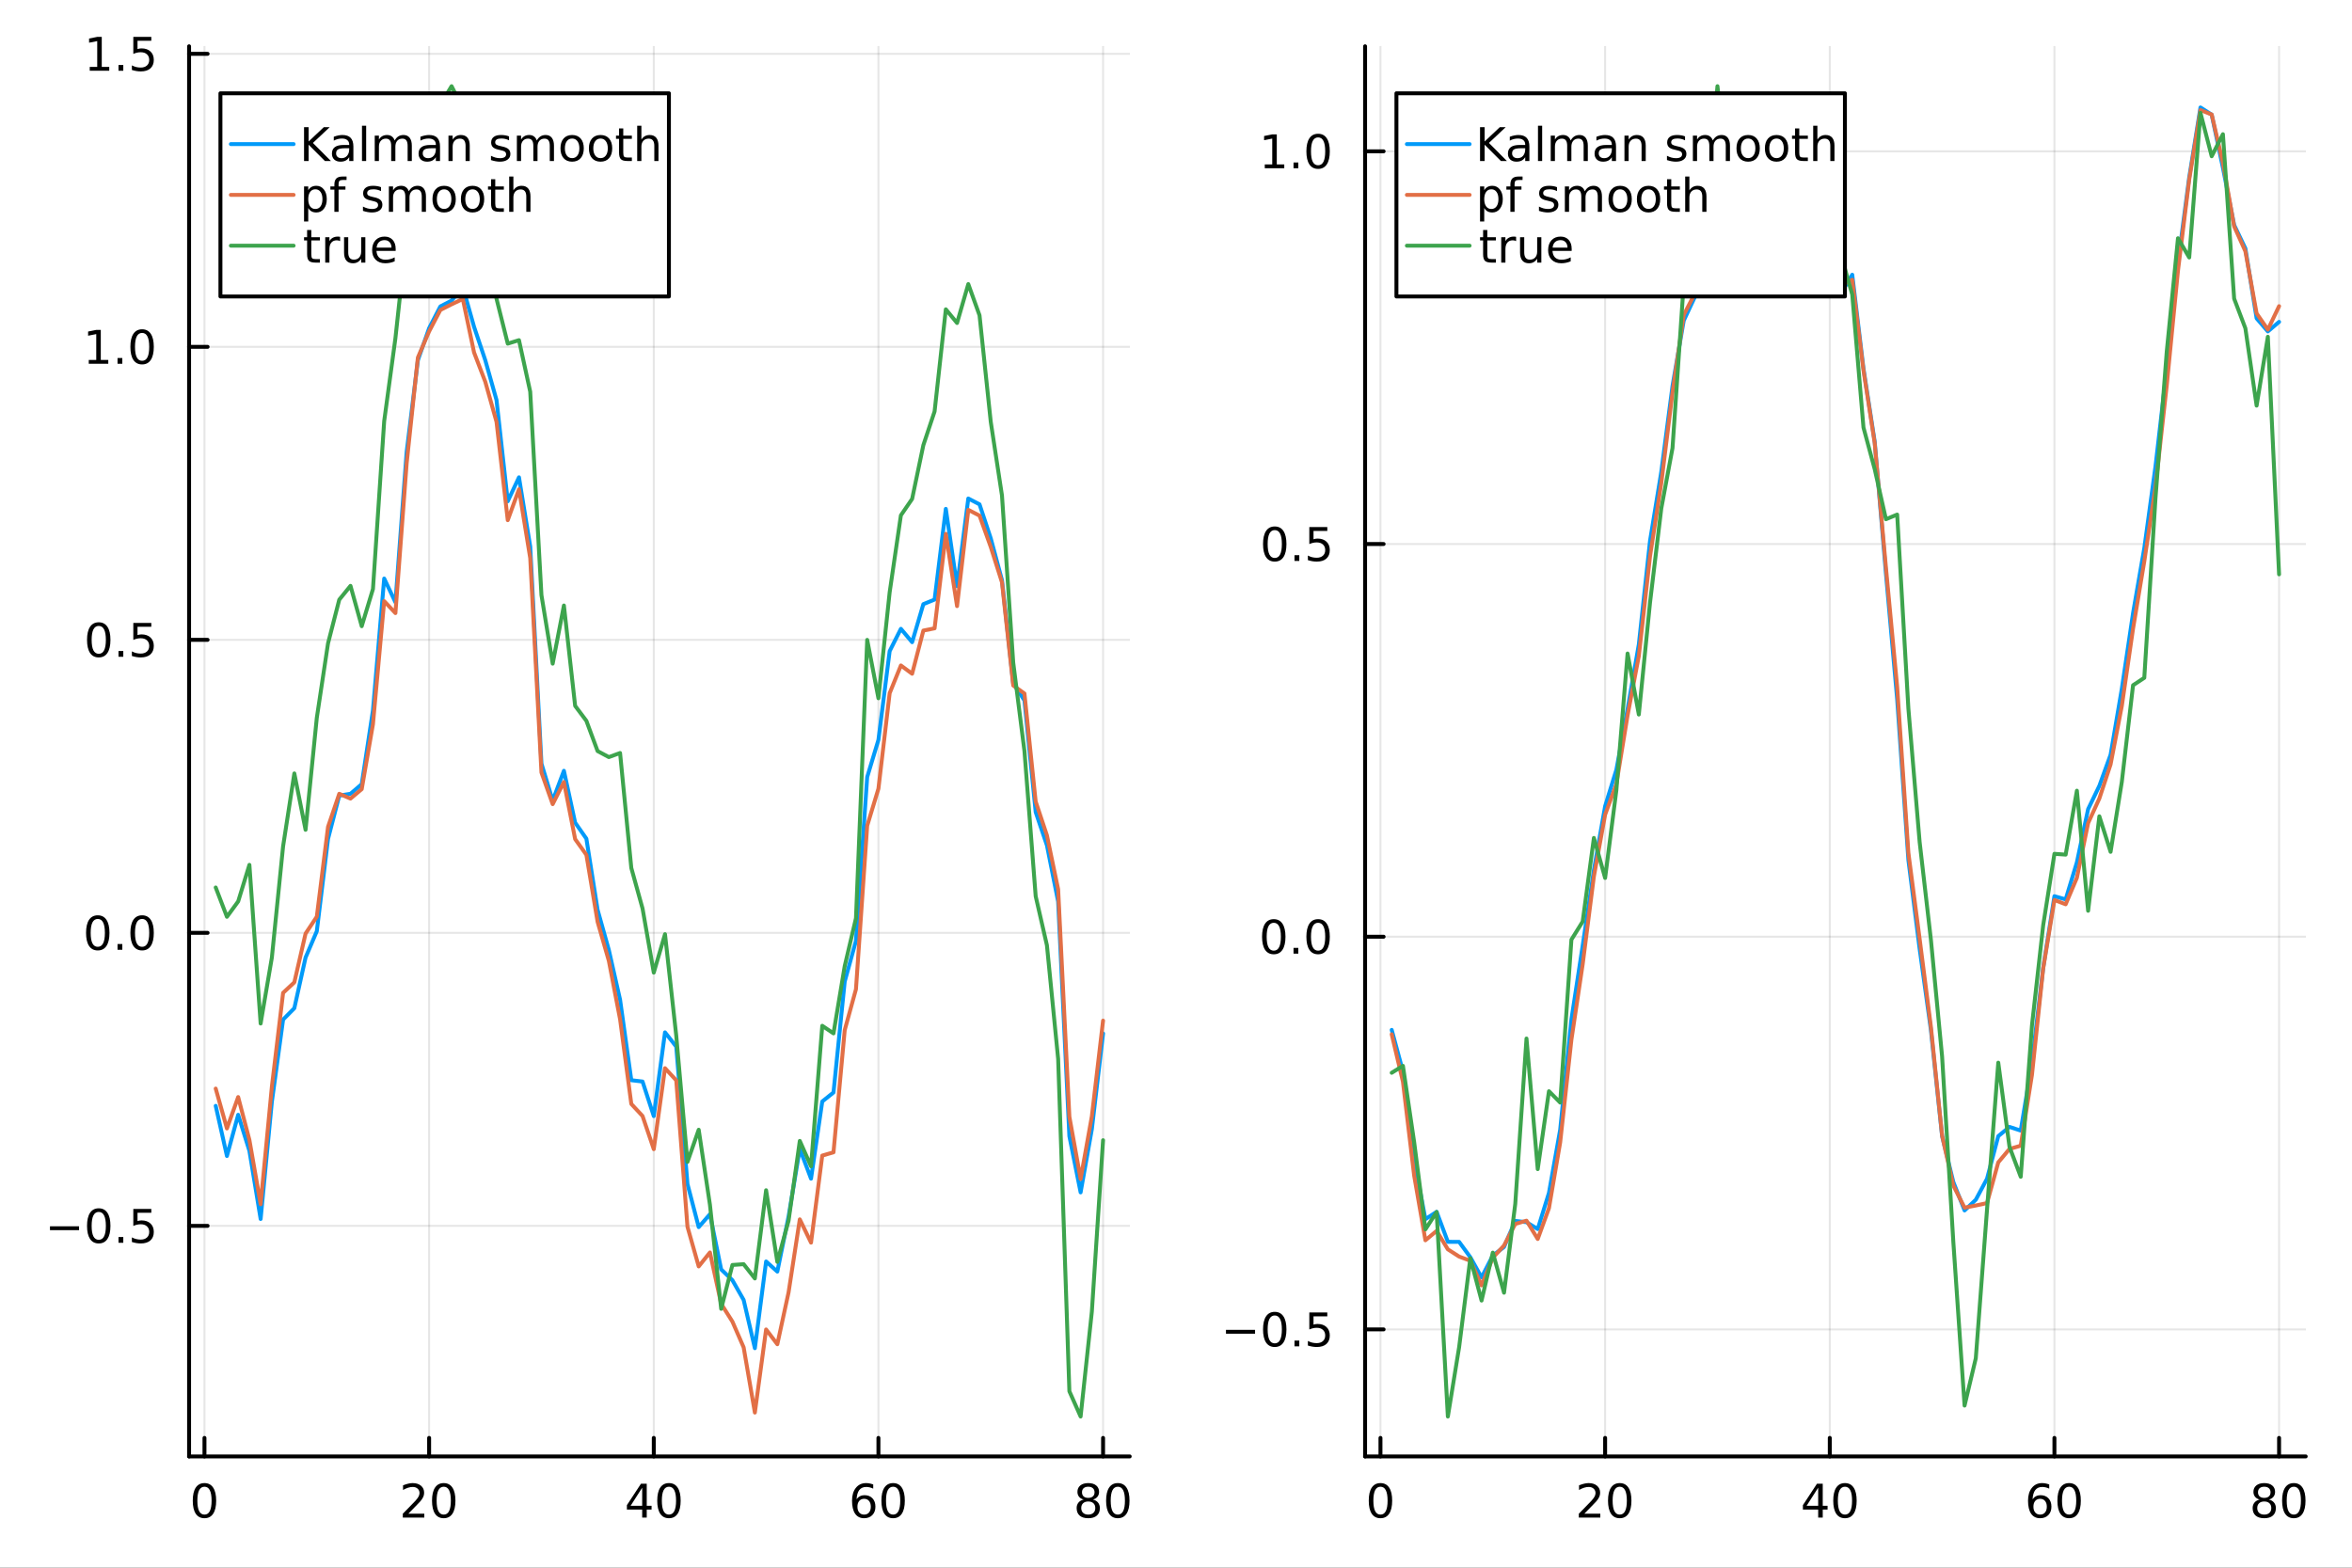 <?xml version="1.0" encoding="utf-8"?>
<svg xmlns="http://www.w3.org/2000/svg" xmlns:xlink="http://www.w3.org/1999/xlink" width="600" height="400" viewBox="0 0 2400 1600">
<rect x="0" y="0" width="2400" height="1600" fill="#333333" stroke="none"/>
<defs>
  <clipPath id="clip470">
    <rect x="0" y="0" width="2400" height="1600"/>
  </clipPath>
</defs>
<path clip-path="url(#clip470)" d="M0 1600 L2400 1600 L2400 0 L0 0  Z" fill="#ffffff" fill-rule="evenodd" fill-opacity="1"/>
<defs>
  <clipPath id="clip471">
    <rect x="480" y="0" width="1681" height="1600"/>
  </clipPath>
</defs>
<path clip-path="url(#clip470)" d="M192.941 1486.45 L1152.76 1486.45 L1152.76 47.244 L192.941 47.244  Z" fill="#ffffff" fill-rule="evenodd" fill-opacity="1"/>
<defs>
  <clipPath id="clip472">
    <rect x="192" y="47" width="961" height="1440"/>
  </clipPath>
</defs>
<polyline clip-path="url(#clip472)" style="stroke:#000000; stroke-linecap:round; stroke-linejoin:round; stroke-width:2; stroke-opacity:0.1; fill:none" points="208.643,1486.45 208.643,47.244 "/>
<polyline clip-path="url(#clip472)" style="stroke:#000000; stroke-linecap:round; stroke-linejoin:round; stroke-width:2; stroke-opacity:0.1; fill:none" points="437.88,1486.45 437.88,47.244 "/>
<polyline clip-path="url(#clip472)" style="stroke:#000000; stroke-linecap:round; stroke-linejoin:round; stroke-width:2; stroke-opacity:0.1; fill:none" points="667.117,1486.45 667.117,47.244 "/>
<polyline clip-path="url(#clip472)" style="stroke:#000000; stroke-linecap:round; stroke-linejoin:round; stroke-width:2; stroke-opacity:0.1; fill:none" points="896.354,1486.45 896.354,47.244 "/>
<polyline clip-path="url(#clip472)" style="stroke:#000000; stroke-linecap:round; stroke-linejoin:round; stroke-width:2; stroke-opacity:0.1; fill:none" points="1125.59,1486.45 1125.59,47.244 "/>
<polyline clip-path="url(#clip472)" style="stroke:#000000; stroke-linecap:round; stroke-linejoin:round; stroke-width:2; stroke-opacity:0.1; fill:none" points="192.941,1251.12 1152.76,1251.12 "/>
<polyline clip-path="url(#clip472)" style="stroke:#000000; stroke-linecap:round; stroke-linejoin:round; stroke-width:2; stroke-opacity:0.1; fill:none" points="192.941,952.079 1152.76,952.079 "/>
<polyline clip-path="url(#clip472)" style="stroke:#000000; stroke-linecap:round; stroke-linejoin:round; stroke-width:2; stroke-opacity:0.1; fill:none" points="192.941,653.033 1152.76,653.033 "/>
<polyline clip-path="url(#clip472)" style="stroke:#000000; stroke-linecap:round; stroke-linejoin:round; stroke-width:2; stroke-opacity:0.1; fill:none" points="192.941,353.988 1152.76,353.988 "/>
<polyline clip-path="url(#clip472)" style="stroke:#000000; stroke-linecap:round; stroke-linejoin:round; stroke-width:2; stroke-opacity:0.1; fill:none" points="192.941,54.943 1152.76,54.943 "/>
<polyline clip-path="url(#clip470)" style="stroke:#000000; stroke-linecap:round; stroke-linejoin:round; stroke-width:4; stroke-opacity:1; fill:none" points="192.941,1486.45 1152.76,1486.45 "/>
<polyline clip-path="url(#clip470)" style="stroke:#000000; stroke-linecap:round; stroke-linejoin:round; stroke-width:4; stroke-opacity:1; fill:none" points="208.643,1486.45 208.643,1467.55 "/>
<polyline clip-path="url(#clip470)" style="stroke:#000000; stroke-linecap:round; stroke-linejoin:round; stroke-width:4; stroke-opacity:1; fill:none" points="437.88,1486.45 437.88,1467.55 "/>
<polyline clip-path="url(#clip470)" style="stroke:#000000; stroke-linecap:round; stroke-linejoin:round; stroke-width:4; stroke-opacity:1; fill:none" points="667.117,1486.45 667.117,1467.55 "/>
<polyline clip-path="url(#clip470)" style="stroke:#000000; stroke-linecap:round; stroke-linejoin:round; stroke-width:4; stroke-opacity:1; fill:none" points="896.354,1486.45 896.354,1467.55 "/>
<polyline clip-path="url(#clip470)" style="stroke:#000000; stroke-linecap:round; stroke-linejoin:round; stroke-width:4; stroke-opacity:1; fill:none" points="1125.59,1486.45 1125.59,1467.55 "/>
<path clip-path="url(#clip470)" d="M208.643 1517.37 Q205.032 1517.37 203.204 1520.93 Q201.398 1524.47 201.398 1531.6 Q201.398 1538.71 203.204 1542.27 Q205.032 1545.82 208.643 1545.82 Q212.278 1545.82 214.083 1542.27 Q215.912 1538.71 215.912 1531.6 Q215.912 1524.47 214.083 1520.93 Q212.278 1517.37 208.643 1517.37 M208.643 1513.66 Q214.454 1513.66 217.509 1518.27 Q220.588 1522.85 220.588 1531.6 Q220.588 1540.33 217.509 1544.94 Q214.454 1549.52 208.643 1549.52 Q202.833 1549.52 199.755 1544.94 Q196.699 1540.33 196.699 1531.6 Q196.699 1522.85 199.755 1518.27 Q202.833 1513.66 208.643 1513.66 Z" fill="#000000" fill-rule="nonzero" fill-opacity="1" /><path clip-path="url(#clip470)" d="M416.654 1544.91 L432.973 1544.91 L432.973 1548.85 L411.029 1548.85 L411.029 1544.91 Q413.691 1542.16 418.274 1537.53 Q422.88 1532.88 424.061 1531.53 Q426.306 1529.01 427.186 1527.27 Q428.089 1525.51 428.089 1523.82 Q428.089 1521.07 426.144 1519.33 Q424.223 1517.6 421.121 1517.6 Q418.922 1517.6 416.468 1518.36 Q414.038 1519.13 411.26 1520.68 L411.26 1515.95 Q414.084 1514.82 416.538 1514.24 Q418.992 1513.66 421.029 1513.66 Q426.399 1513.66 429.593 1516.35 Q432.788 1519.03 432.788 1523.52 Q432.788 1525.65 431.978 1527.57 Q431.191 1529.47 429.084 1532.07 Q428.505 1532.74 425.404 1535.95 Q422.302 1539.15 416.654 1544.91 Z" fill="#000000" fill-rule="nonzero" fill-opacity="1" /><path clip-path="url(#clip470)" d="M452.788 1517.37 Q449.177 1517.37 447.348 1520.93 Q445.542 1524.47 445.542 1531.6 Q445.542 1538.71 447.348 1542.27 Q449.177 1545.82 452.788 1545.82 Q456.422 1545.82 458.227 1542.27 Q460.056 1538.71 460.056 1531.6 Q460.056 1524.47 458.227 1520.93 Q456.422 1517.37 452.788 1517.37 M452.788 1513.66 Q458.598 1513.66 461.653 1518.27 Q464.732 1522.85 464.732 1531.6 Q464.732 1540.33 461.653 1544.94 Q458.598 1549.52 452.788 1549.52 Q446.978 1549.52 443.899 1544.94 Q440.843 1540.33 440.843 1531.6 Q440.843 1522.85 443.899 1518.27 Q446.978 1513.66 452.788 1513.66 Z" fill="#000000" fill-rule="nonzero" fill-opacity="1" /><path clip-path="url(#clip470)" d="M655.289 1518.36 L643.483 1536.81 L655.289 1536.81 L655.289 1518.36 M654.062 1514.29 L659.941 1514.29 L659.941 1536.81 L664.872 1536.81 L664.872 1540.7 L659.941 1540.7 L659.941 1548.85 L655.289 1548.85 L655.289 1540.7 L639.687 1540.7 L639.687 1536.19 L654.062 1514.29 Z" fill="#000000" fill-rule="nonzero" fill-opacity="1" /><path clip-path="url(#clip470)" d="M682.603 1517.37 Q678.992 1517.37 677.164 1520.93 Q675.358 1524.47 675.358 1531.6 Q675.358 1538.71 677.164 1542.27 Q678.992 1545.82 682.603 1545.82 Q686.238 1545.82 688.043 1542.27 Q689.872 1538.71 689.872 1531.6 Q689.872 1524.47 688.043 1520.93 Q686.238 1517.37 682.603 1517.37 M682.603 1513.66 Q688.414 1513.66 691.469 1518.27 Q694.548 1522.85 694.548 1531.6 Q694.548 1540.33 691.469 1544.94 Q688.414 1549.52 682.603 1549.52 Q676.793 1549.52 673.715 1544.94 Q670.659 1540.33 670.659 1531.6 Q670.659 1522.85 673.715 1518.27 Q676.793 1513.66 682.603 1513.66 Z" fill="#000000" fill-rule="nonzero" fill-opacity="1" /><path clip-path="url(#clip470)" d="M881.76 1529.7 Q878.611 1529.7 876.76 1531.86 Q874.931 1534.01 874.931 1537.76 Q874.931 1541.49 876.76 1543.66 Q878.611 1545.82 881.76 1545.82 Q884.908 1545.82 886.736 1543.66 Q888.588 1541.49 888.588 1537.76 Q888.588 1534.01 886.736 1531.86 Q884.908 1529.7 881.76 1529.7 M891.042 1515.05 L891.042 1519.31 Q889.283 1518.48 887.477 1518.04 Q885.695 1517.6 883.935 1517.6 Q879.306 1517.6 876.852 1520.72 Q874.422 1523.85 874.074 1530.17 Q875.44 1528.15 877.5 1527.09 Q879.56 1526 882.037 1526 Q887.246 1526 890.255 1529.17 Q893.287 1532.32 893.287 1537.76 Q893.287 1543.08 890.139 1546.3 Q886.991 1549.52 881.76 1549.52 Q875.764 1549.52 872.593 1544.94 Q869.422 1540.33 869.422 1531.6 Q869.422 1523.41 873.31 1518.55 Q877.199 1513.66 883.75 1513.66 Q885.509 1513.66 887.292 1514.01 Q889.097 1514.36 891.042 1515.05 Z" fill="#000000" fill-rule="nonzero" fill-opacity="1" /><path clip-path="url(#clip470)" d="M911.343 1517.37 Q907.732 1517.37 905.903 1520.93 Q904.097 1524.47 904.097 1531.6 Q904.097 1538.71 905.903 1542.27 Q907.732 1545.82 911.343 1545.82 Q914.977 1545.82 916.782 1542.27 Q918.611 1538.71 918.611 1531.6 Q918.611 1524.47 916.782 1520.93 Q914.977 1517.37 911.343 1517.37 M911.343 1513.66 Q917.153 1513.66 920.208 1518.27 Q923.287 1522.85 923.287 1531.6 Q923.287 1540.33 920.208 1544.94 Q917.153 1549.52 911.343 1549.52 Q905.533 1549.52 902.454 1544.94 Q899.398 1540.33 899.398 1531.6 Q899.398 1522.85 902.454 1518.27 Q905.533 1513.66 911.343 1513.66 Z" fill="#000000" fill-rule="nonzero" fill-opacity="1" /><path clip-path="url(#clip470)" d="M1110.46 1532.44 Q1107.13 1532.44 1105.21 1534.22 Q1103.31 1536 1103.31 1539.13 Q1103.31 1542.25 1105.21 1544.03 Q1107.13 1545.82 1110.46 1545.82 Q1113.8 1545.82 1115.72 1544.03 Q1117.64 1542.23 1117.64 1539.13 Q1117.64 1536 1115.72 1534.22 Q1113.82 1532.44 1110.46 1532.44 M1105.79 1530.45 Q1102.78 1529.7 1101.09 1527.64 Q1099.42 1525.58 1099.42 1522.62 Q1099.42 1518.48 1102.36 1516.07 Q1105.33 1513.66 1110.46 1513.66 Q1115.63 1513.66 1118.57 1516.07 Q1121.51 1518.48 1121.51 1522.62 Q1121.51 1525.58 1119.82 1527.64 Q1118.15 1529.7 1115.16 1530.45 Q1118.54 1531.23 1120.42 1533.52 Q1122.32 1535.82 1122.32 1539.13 Q1122.32 1544.15 1119.24 1546.83 Q1116.18 1549.52 1110.46 1549.52 Q1104.75 1549.52 1101.67 1546.83 Q1098.61 1544.15 1098.61 1539.13 Q1098.61 1535.82 1100.51 1533.52 Q1102.41 1531.23 1105.79 1530.45 M1104.08 1523.06 Q1104.08 1525.75 1105.74 1527.25 Q1107.43 1528.76 1110.46 1528.76 Q1113.47 1528.76 1115.16 1527.25 Q1116.88 1525.75 1116.88 1523.06 Q1116.88 1520.38 1115.16 1518.87 Q1113.47 1517.37 1110.46 1517.37 Q1107.43 1517.37 1105.74 1518.87 Q1104.08 1520.38 1104.08 1523.06 Z" fill="#000000" fill-rule="nonzero" fill-opacity="1" /><path clip-path="url(#clip470)" d="M1140.63 1517.37 Q1137.01 1517.37 1135.19 1520.93 Q1133.38 1524.47 1133.38 1531.6 Q1133.38 1538.71 1135.19 1542.27 Q1137.01 1545.82 1140.63 1545.82 Q1144.26 1545.82 1146.07 1542.27 Q1147.89 1538.71 1147.89 1531.6 Q1147.89 1524.47 1146.07 1520.93 Q1144.26 1517.37 1140.63 1517.37 M1140.63 1513.66 Q1146.44 1513.66 1149.49 1518.27 Q1152.57 1522.85 1152.57 1531.6 Q1152.57 1540.33 1149.49 1544.94 Q1146.44 1549.52 1140.63 1549.52 Q1134.82 1549.52 1131.74 1544.94 Q1128.68 1540.33 1128.68 1531.6 Q1128.68 1522.85 1131.74 1518.27 Q1134.82 1513.66 1140.63 1513.66 Z" fill="#000000" fill-rule="nonzero" fill-opacity="1" /><polyline clip-path="url(#clip470)" style="stroke:#000000; stroke-linecap:round; stroke-linejoin:round; stroke-width:4; stroke-opacity:1; fill:none" points="192.941,1486.45 192.941,47.244 "/>
<polyline clip-path="url(#clip470)" style="stroke:#000000; stroke-linecap:round; stroke-linejoin:round; stroke-width:4; stroke-opacity:1; fill:none" points="192.941,1251.12 211.838,1251.12 "/>
<polyline clip-path="url(#clip470)" style="stroke:#000000; stroke-linecap:round; stroke-linejoin:round; stroke-width:4; stroke-opacity:1; fill:none" points="192.941,952.079 211.838,952.079 "/>
<polyline clip-path="url(#clip470)" style="stroke:#000000; stroke-linecap:round; stroke-linejoin:round; stroke-width:4; stroke-opacity:1; fill:none" points="192.941,653.033 211.838,653.033 "/>
<polyline clip-path="url(#clip470)" style="stroke:#000000; stroke-linecap:round; stroke-linejoin:round; stroke-width:4; stroke-opacity:1; fill:none" points="192.941,353.988 211.838,353.988 "/>
<polyline clip-path="url(#clip470)" style="stroke:#000000; stroke-linecap:round; stroke-linejoin:round; stroke-width:4; stroke-opacity:1; fill:none" points="192.941,54.943 211.838,54.943 "/>
<path clip-path="url(#clip470)" d="M50.992 1251.58 L80.668 1251.58 L80.668 1255.51 L50.992 1255.51 L50.992 1251.58 Z" fill="#000000" fill-rule="nonzero" fill-opacity="1" /><path clip-path="url(#clip470)" d="M100.76 1236.92 Q97.149 1236.92 95.321 1240.49 Q93.515 1244.03 93.515 1251.16 Q93.515 1258.27 95.321 1261.83 Q97.149 1265.37 100.76 1265.37 Q104.395 1265.37 106.2 1261.83 Q108.029 1258.27 108.029 1251.16 Q108.029 1244.03 106.2 1240.49 Q104.395 1236.92 100.76 1236.92 M100.76 1233.22 Q106.571 1233.22 109.626 1237.83 Q112.705 1242.41 112.705 1251.16 Q112.705 1259.89 109.626 1264.49 Q106.571 1269.08 100.76 1269.08 Q94.95 1269.08 91.871 1264.49 Q88.816 1259.89 88.816 1251.16 Q88.816 1242.41 91.871 1237.83 Q94.95 1233.22 100.76 1233.22 Z" fill="#000000" fill-rule="nonzero" fill-opacity="1" /><path clip-path="url(#clip470)" d="M120.922 1262.52 L125.807 1262.52 L125.807 1268.4 L120.922 1268.4 L120.922 1262.52 Z" fill="#000000" fill-rule="nonzero" fill-opacity="1" /><path clip-path="url(#clip470)" d="M136.038 1233.84 L154.394 1233.84 L154.394 1237.78 L140.32 1237.78 L140.32 1246.25 Q141.339 1245.9 142.357 1245.74 Q143.376 1245.56 144.394 1245.56 Q150.181 1245.56 153.561 1248.73 Q156.941 1251.9 156.941 1257.32 Q156.941 1262.89 153.468 1266 Q149.996 1269.08 143.677 1269.08 Q141.501 1269.08 139.232 1268.71 Q136.987 1268.33 134.58 1267.59 L134.58 1262.89 Q136.663 1264.03 138.885 1264.58 Q141.107 1265.14 143.584 1265.14 Q147.589 1265.14 149.927 1263.03 Q152.265 1260.93 152.265 1257.32 Q152.265 1253.71 149.927 1251.6 Q147.589 1249.49 143.584 1249.49 Q141.709 1249.49 139.834 1249.91 Q137.982 1250.33 136.038 1251.21 L136.038 1233.84 Z" fill="#000000" fill-rule="nonzero" fill-opacity="1" /><path clip-path="url(#clip470)" d="M99.765 937.877 Q96.154 937.877 94.325 941.442 Q92.52 944.984 92.52 952.113 Q92.52 959.22 94.325 962.785 Q96.154 966.326 99.765 966.326 Q103.399 966.326 105.205 962.785 Q107.033 959.22 107.033 952.113 Q107.033 944.984 105.205 941.442 Q103.399 937.877 99.765 937.877 M99.765 934.174 Q105.575 934.174 108.631 938.78 Q111.709 943.364 111.709 952.113 Q111.709 960.84 108.631 965.447 Q105.575 970.03 99.765 970.03 Q93.955 970.03 90.876 965.447 Q87.821 960.84 87.821 952.113 Q87.821 943.364 90.876 938.78 Q93.955 934.174 99.765 934.174 Z" fill="#000000" fill-rule="nonzero" fill-opacity="1" /><path clip-path="url(#clip470)" d="M119.927 963.479 L124.811 963.479 L124.811 969.359 L119.927 969.359 L119.927 963.479 Z" fill="#000000" fill-rule="nonzero" fill-opacity="1" /><path clip-path="url(#clip470)" d="M144.996 937.877 Q141.385 937.877 139.556 941.442 Q137.751 944.984 137.751 952.113 Q137.751 959.22 139.556 962.785 Q141.385 966.326 144.996 966.326 Q148.63 966.326 150.436 962.785 Q152.265 959.22 152.265 952.113 Q152.265 944.984 150.436 941.442 Q148.63 937.877 144.996 937.877 M144.996 934.174 Q150.806 934.174 153.862 938.78 Q156.941 943.364 156.941 952.113 Q156.941 960.84 153.862 965.447 Q150.806 970.03 144.996 970.03 Q139.186 970.03 136.107 965.447 Q133.052 960.84 133.052 952.113 Q133.052 943.364 136.107 938.78 Q139.186 934.174 144.996 934.174 Z" fill="#000000" fill-rule="nonzero" fill-opacity="1" /><path clip-path="url(#clip470)" d="M100.76 638.832 Q97.149 638.832 95.321 642.397 Q93.515 645.938 93.515 653.068 Q93.515 660.175 95.321 663.739 Q97.149 667.281 100.76 667.281 Q104.395 667.281 106.2 663.739 Q108.029 660.175 108.029 653.068 Q108.029 645.938 106.2 642.397 Q104.395 638.832 100.76 638.832 M100.76 635.128 Q106.571 635.128 109.626 639.735 Q112.705 644.318 112.705 653.068 Q112.705 661.795 109.626 666.401 Q106.571 670.985 100.76 670.985 Q94.95 670.985 91.871 666.401 Q88.816 661.795 88.816 653.068 Q88.816 644.318 91.871 639.735 Q94.95 635.128 100.76 635.128 Z" fill="#000000" fill-rule="nonzero" fill-opacity="1" /><path clip-path="url(#clip470)" d="M120.922 664.434 L125.807 664.434 L125.807 670.313 L120.922 670.313 L120.922 664.434 Z" fill="#000000" fill-rule="nonzero" fill-opacity="1" /><path clip-path="url(#clip470)" d="M136.038 635.753 L154.394 635.753 L154.394 639.689 L140.32 639.689 L140.32 648.161 Q141.339 647.813 142.357 647.651 Q143.376 647.466 144.394 647.466 Q150.181 647.466 153.561 650.638 Q156.941 653.809 156.941 659.225 Q156.941 664.804 153.468 667.906 Q149.996 670.985 143.677 670.985 Q141.501 670.985 139.232 670.614 Q136.987 670.244 134.58 669.503 L134.58 664.804 Q136.663 665.938 138.885 666.494 Q141.107 667.049 143.584 667.049 Q147.589 667.049 149.927 664.943 Q152.265 662.837 152.265 659.225 Q152.265 655.614 149.927 653.508 Q147.589 651.401 143.584 651.401 Q141.709 651.401 139.834 651.818 Q137.982 652.235 136.038 653.114 L136.038 635.753 Z" fill="#000000" fill-rule="nonzero" fill-opacity="1" /><path clip-path="url(#clip470)" d="M90.575 367.333 L98.214 367.333 L98.214 340.967 L89.904 342.634 L89.904 338.375 L98.168 336.708 L102.844 336.708 L102.844 367.333 L110.483 367.333 L110.483 371.268 L90.575 371.268 L90.575 367.333 Z" fill="#000000" fill-rule="nonzero" fill-opacity="1" /><path clip-path="url(#clip470)" d="M119.927 365.388 L124.811 365.388 L124.811 371.268 L119.927 371.268 L119.927 365.388 Z" fill="#000000" fill-rule="nonzero" fill-opacity="1" /><path clip-path="url(#clip470)" d="M144.996 339.787 Q141.385 339.787 139.556 343.351 Q137.751 346.893 137.751 354.023 Q137.751 361.129 139.556 364.694 Q141.385 368.236 144.996 368.236 Q148.63 368.236 150.436 364.694 Q152.265 361.129 152.265 354.023 Q152.265 346.893 150.436 343.351 Q148.63 339.787 144.996 339.787 M144.996 336.083 Q150.806 336.083 153.862 340.689 Q156.941 345.273 156.941 354.023 Q156.941 362.75 153.862 367.356 Q150.806 371.939 144.996 371.939 Q139.186 371.939 136.107 367.356 Q133.052 362.75 133.052 354.023 Q133.052 345.273 136.107 340.689 Q139.186 336.083 144.996 336.083 Z" fill="#000000" fill-rule="nonzero" fill-opacity="1" /><path clip-path="url(#clip470)" d="M91.571 68.287 L99.21 68.287 L99.21 41.922 L90.899 43.589 L90.899 39.329 L99.163 37.663 L103.839 37.663 L103.839 68.287 L111.478 68.287 L111.478 72.223 L91.571 72.223 L91.571 68.287 Z" fill="#000000" fill-rule="nonzero" fill-opacity="1" /><path clip-path="url(#clip470)" d="M120.922 66.343 L125.807 66.343 L125.807 72.223 L120.922 72.223 L120.922 66.343 Z" fill="#000000" fill-rule="nonzero" fill-opacity="1" /><path clip-path="url(#clip470)" d="M136.038 37.663 L154.394 37.663 L154.394 41.598 L140.32 41.598 L140.32 50.07 Q141.339 49.723 142.357 49.561 Q143.376 49.376 144.394 49.376 Q150.181 49.376 153.561 52.547 Q156.941 55.718 156.941 61.135 Q156.941 66.713 153.468 69.815 Q149.996 72.894 143.677 72.894 Q141.501 72.894 139.232 72.523 Q136.987 72.153 134.58 71.412 L134.58 66.713 Q136.663 67.848 138.885 68.403 Q141.107 68.959 143.584 68.959 Q147.589 68.959 149.927 66.852 Q152.265 64.746 152.265 61.135 Q152.265 57.524 149.927 55.417 Q147.589 53.311 143.584 53.311 Q141.709 53.311 139.834 53.727 Q137.982 54.144 136.038 55.024 L136.038 37.663 Z" fill="#000000" fill-rule="nonzero" fill-opacity="1" /><polyline clip-path="url(#clip472)" style="stroke:#009af9; stroke-linecap:round; stroke-linejoin:round; stroke-width:4; stroke-opacity:1; fill:none" points="220.105,1128.65 231.567,1179.82 243.029,1137.78 254.491,1174.58 265.953,1244.1 277.414,1124.51 288.876,1040.57 300.338,1029.01 311.8,977.293 323.262,950.445 334.724,856.194 346.186,812.006 357.647,810.144 369.109,800.346 380.571,724.847 392.033,590.466 403.495,614.702 414.957,461.235 426.419,367.638 437.88,334.959 449.342,312.743 460.804,306.816 472.266,292.872 483.728,333.548 495.19,367.652 506.651,408.282 518.113,511.615 529.575,487.143 541.037,557.731 552.499,779.356 563.961,817.096 575.423,786.68 586.884,839.607 598.346,855.969 609.808,928.638 621.27,969.595 632.732,1020.32 644.194,1102.48 655.655,1103.82 667.117,1139.1 678.579,1053.64 690.041,1068.2 701.503,1208.42 712.965,1252.4 724.427,1239.24 735.888,1295.58 747.35,1306.59 758.812,1326.71 770.274,1375.99 781.736,1287.49 793.198,1297.8 804.66,1241.6 816.121,1172.47 827.583,1202.97 839.045,1124.18 850.507,1114.99 861.969,1001.74 873.431,960.179 884.892,793.062 896.354,755.146 907.816,664.527 919.278,641.779 930.74,655.419 942.202,616.61 953.664,611.925 965.125,519.35 976.587,598.279 988.049,508.783 999.511,514.724 1010.97,549.397 1022.43,592.103 1033.9,697.525 1045.36,714.88 1056.82,828.829 1068.28,862.713 1079.74,920.211 1091.21,1159.65 1102.67,1216.95 1114.13,1152.48 1125.59,1054.73 "/>
<polyline clip-path="url(#clip472)" style="stroke:#e26f46; stroke-linecap:round; stroke-linejoin:round; stroke-width:4; stroke-opacity:1; fill:none" points="220.105,1111.03 231.567,1151.71 243.029,1119.66 254.491,1163.42 265.953,1229.07 277.414,1109.08 288.876,1013.31 300.338,1002.59 311.8,952.831 323.262,935.597 334.724,843.869 346.186,810.155 357.647,815.05 369.109,805.407 380.571,739.112 392.033,613.543 403.495,625.716 414.957,472.931 426.419,364.913 437.88,338.209 449.342,316.371 460.804,310.572 472.266,305.134 483.728,359.727 495.19,389.663 506.651,430.521 518.113,530.886 529.575,499.359 541.037,569.567 552.499,788.401 563.961,820.723 575.423,798.109 586.884,856.417 598.346,872.432 609.808,940.87 621.27,980.673 632.732,1040.27 644.194,1126.71 655.655,1139.03 667.117,1172.87 678.579,1090.22 690.041,1102.57 701.503,1252.05 712.965,1292.52 724.427,1278.26 735.888,1330.7 747.35,1348.82 758.812,1375.12 770.274,1441.68 781.736,1356.87 793.198,1371.94 804.66,1319.04 816.121,1244.49 827.583,1268.25 839.045,1179.39 850.507,1176.07 861.969,1051.33 873.431,1009.62 884.892,842.778 896.354,804.952 907.816,707.485 919.278,679.176 930.74,687.642 942.202,643.562 953.664,641.287 965.125,544.807 976.587,618.603 988.049,520.338 999.511,526.265 1010.97,558.216 1022.43,594.391 1033.9,699.604 1045.36,707.828 1056.82,818.099 1068.28,852.554 1079.74,907.635 1091.21,1139.76 1102.67,1203.36 1114.13,1139.33 1125.59,1041.67 "/>
<polyline clip-path="url(#clip472)" style="stroke:#3da44d; stroke-linecap:round; stroke-linejoin:round; stroke-width:4; stroke-opacity:1; fill:none" points="220.105,905.774 231.567,935.705 243.029,920.01 254.491,882.678 265.953,1044.64 277.414,977.319 288.876,863.7 300.338,789.371 311.8,846.913 323.262,732.683 334.724,656.61 346.186,612.032 357.647,597.917 369.109,639.111 380.571,601.127 392.033,429.829 403.495,345.114 414.957,239.331 426.419,144.258 437.88,112.819 449.342,106.916 460.804,87.976 472.266,110.657 483.728,175.591 495.19,183.647 506.651,304.885 518.113,350.724 529.575,347.184 541.037,399.778 552.499,607.375 563.961,677.321 575.423,617.984 586.884,720.424 598.346,735.697 609.808,766.572 621.27,772.697 632.732,768.524 644.194,885.846 655.655,927.209 667.117,992.674 678.579,953.426 690.041,1056.91 701.503,1185.86 712.965,1153.02 724.427,1229.58 735.888,1335.83 747.35,1291.05 758.812,1290.23 770.274,1304.81 781.736,1214.77 793.198,1287.92 804.66,1245.88 816.121,1164.42 827.583,1190.36 839.045,1046.93 850.507,1054.69 861.969,985.944 873.431,937.077 884.892,653.073 896.354,712.651 907.816,604.476 919.278,525.946 930.74,509.215 942.202,454.306 953.664,419.901 965.125,315.7 976.587,329.646 988.049,289.947 999.511,321.821 1010.97,430.469 1022.43,505.72 1033.9,676.183 1045.36,766.6 1056.82,914.713 1068.28,964.736 1079.74,1080.79 1091.21,1419.96 1102.67,1445.72 1114.13,1338.76 1125.59,1163.71 "/>
<path clip-path="url(#clip470)" d="M224.934 302.578 L682.581 302.578 L682.581 95.218 L224.934 95.218  Z" fill="#ffffff" fill-rule="evenodd" fill-opacity="1"/>
<polyline clip-path="url(#clip470)" style="stroke:#000000; stroke-linecap:round; stroke-linejoin:round; stroke-width:4; stroke-opacity:1; fill:none" points="224.934,302.578 682.581,302.578 682.581,95.218 224.934,95.218 224.934,302.578 "/>
<polyline clip-path="url(#clip470)" style="stroke:#009af9; stroke-linecap:round; stroke-linejoin:round; stroke-width:4; stroke-opacity:1; fill:none" points="235.599,147.058 299.587,147.058 "/>
<path clip-path="url(#clip470)" d="M310.251 129.778 L314.927 129.778 L314.927 144.384 L330.436 129.778 L336.455 129.778 L319.302 145.889 L337.682 164.338 L331.524 164.338 L314.927 147.694 L314.927 164.338 L310.251 164.338 L310.251 129.778 Z" fill="#000000" fill-rule="nonzero" fill-opacity="1" /><path clip-path="url(#clip470)" d="M352.103 151.305 Q346.941 151.305 344.95 152.486 Q342.96 153.666 342.96 156.514 Q342.96 158.782 344.441 160.125 Q345.946 161.444 348.515 161.444 Q352.057 161.444 354.186 158.944 Q356.339 156.421 356.339 152.254 L356.339 151.305 L352.103 151.305 M360.598 149.546 L360.598 164.338 L356.339 164.338 L356.339 160.402 Q354.881 162.763 352.705 163.898 Q350.529 165.009 347.381 165.009 Q343.399 165.009 341.038 162.787 Q338.7 160.541 338.7 156.791 Q338.7 152.416 341.617 150.194 Q344.557 147.972 350.367 147.972 L356.339 147.972 L356.339 147.555 Q356.339 144.615 354.395 143.018 Q352.473 141.398 348.978 141.398 Q346.756 141.398 344.649 141.93 Q342.543 142.463 340.598 143.527 L340.598 139.592 Q342.936 138.69 345.135 138.25 Q347.335 137.787 349.418 137.787 Q355.043 137.787 357.821 140.703 Q360.598 143.62 360.598 149.546 Z" fill="#000000" fill-rule="nonzero" fill-opacity="1" /><path clip-path="url(#clip470)" d="M369.371 128.319 L373.631 128.319 L373.631 164.338 L369.371 164.338 L369.371 128.319 Z" fill="#000000" fill-rule="nonzero" fill-opacity="1" /><path clip-path="url(#clip470)" d="M402.728 143.389 Q404.325 140.518 406.547 139.153 Q408.769 137.787 411.779 137.787 Q415.83 137.787 418.029 140.634 Q420.228 143.458 420.228 148.689 L420.228 164.338 L415.945 164.338 L415.945 148.828 Q415.945 145.102 414.626 143.296 Q413.306 141.49 410.598 141.49 Q407.288 141.49 405.367 143.69 Q403.445 145.889 403.445 149.685 L403.445 164.338 L399.163 164.338 L399.163 148.828 Q399.163 145.078 397.844 143.296 Q396.524 141.49 393.769 141.49 Q390.506 141.49 388.584 143.713 Q386.663 145.912 386.663 149.685 L386.663 164.338 L382.381 164.338 L382.381 138.412 L386.663 138.412 L386.663 142.44 Q388.121 140.055 390.158 138.921 Q392.195 137.787 394.996 137.787 Q397.82 137.787 399.788 139.222 Q401.779 140.657 402.728 143.389 Z" fill="#000000" fill-rule="nonzero" fill-opacity="1" /><path clip-path="url(#clip470)" d="M440.505 151.305 Q435.343 151.305 433.353 152.486 Q431.362 153.666 431.362 156.514 Q431.362 158.782 432.843 160.125 Q434.348 161.444 436.917 161.444 Q440.459 161.444 442.589 158.944 Q444.741 156.421 444.741 152.254 L444.741 151.305 L440.505 151.305 M449.001 149.546 L449.001 164.338 L444.741 164.338 L444.741 160.402 Q443.283 162.763 441.107 163.898 Q438.931 165.009 435.783 165.009 Q431.802 165.009 429.441 162.787 Q427.103 160.541 427.103 156.791 Q427.103 152.416 430.019 150.194 Q432.959 147.972 438.769 147.972 L444.741 147.972 L444.741 147.555 Q444.741 144.615 442.797 143.018 Q440.876 141.398 437.38 141.398 Q435.158 141.398 433.052 141.93 Q430.945 142.463 429.001 143.527 L429.001 139.592 Q431.339 138.69 433.538 138.25 Q435.737 137.787 437.82 137.787 Q443.445 137.787 446.223 140.703 Q449.001 143.62 449.001 149.546 Z" fill="#000000" fill-rule="nonzero" fill-opacity="1" /><path clip-path="url(#clip470)" d="M479.325 148.689 L479.325 164.338 L475.065 164.338 L475.065 148.828 Q475.065 145.148 473.63 143.319 Q472.195 141.49 469.325 141.49 Q465.876 141.49 463.885 143.69 Q461.894 145.889 461.894 149.685 L461.894 164.338 L457.612 164.338 L457.612 138.412 L461.894 138.412 L461.894 142.44 Q463.422 140.102 465.482 138.944 Q467.565 137.787 470.274 137.787 Q474.741 137.787 477.033 140.565 Q479.325 143.319 479.325 148.689 Z" fill="#000000" fill-rule="nonzero" fill-opacity="1" /><path clip-path="url(#clip470)" d="M519.417 139.176 L519.417 143.203 Q517.611 142.277 515.667 141.815 Q513.723 141.352 511.639 141.352 Q508.468 141.352 506.871 142.324 Q505.297 143.296 505.297 145.24 Q505.297 146.722 506.431 147.578 Q507.565 148.412 510.991 149.176 L512.449 149.5 Q516.986 150.472 518.885 152.254 Q520.806 154.014 520.806 157.185 Q520.806 160.796 517.935 162.902 Q515.088 165.009 510.088 165.009 Q508.005 165.009 505.736 164.592 Q503.491 164.199 500.991 163.388 L500.991 158.99 Q503.352 160.217 505.644 160.842 Q507.936 161.444 510.181 161.444 Q513.19 161.444 514.81 160.426 Q516.431 159.384 516.431 157.509 Q516.431 155.773 515.25 154.847 Q514.093 153.921 510.135 153.064 L508.653 152.717 Q504.695 151.884 502.936 150.171 Q501.176 148.435 501.176 145.426 Q501.176 141.768 503.769 139.778 Q506.361 137.787 511.13 137.787 Q513.491 137.787 515.574 138.134 Q517.658 138.481 519.417 139.176 Z" fill="#000000" fill-rule="nonzero" fill-opacity="1" /><path clip-path="url(#clip470)" d="M547.773 143.389 Q549.37 140.518 551.593 139.153 Q553.815 137.787 556.824 137.787 Q560.875 137.787 563.074 140.634 Q565.273 143.458 565.273 148.689 L565.273 164.338 L560.991 164.338 L560.991 148.828 Q560.991 145.102 559.671 143.296 Q558.352 141.49 555.644 141.49 Q552.333 141.49 550.412 143.69 Q548.491 145.889 548.491 149.685 L548.491 164.338 L544.208 164.338 L544.208 148.828 Q544.208 145.078 542.889 143.296 Q541.57 141.49 538.815 141.49 Q535.551 141.49 533.63 143.713 Q531.709 145.912 531.709 149.685 L531.709 164.338 L527.426 164.338 L527.426 138.412 L531.709 138.412 L531.709 142.44 Q533.167 140.055 535.204 138.921 Q537.241 137.787 540.042 137.787 Q542.866 137.787 544.833 139.222 Q546.824 140.657 547.773 143.389 Z" fill="#000000" fill-rule="nonzero" fill-opacity="1" /><path clip-path="url(#clip470)" d="M583.815 141.398 Q580.389 141.398 578.398 144.083 Q576.407 146.745 576.407 151.398 Q576.407 156.051 578.375 158.736 Q580.366 161.398 583.815 161.398 Q587.217 161.398 589.208 158.713 Q591.199 156.027 591.199 151.398 Q591.199 146.791 589.208 144.106 Q587.217 141.398 583.815 141.398 M583.815 137.787 Q589.37 137.787 592.542 141.398 Q595.713 145.009 595.713 151.398 Q595.713 157.764 592.542 161.398 Q589.37 165.009 583.815 165.009 Q578.236 165.009 575.065 161.398 Q571.917 157.764 571.917 151.398 Q571.917 145.009 575.065 141.398 Q578.236 137.787 583.815 137.787 Z" fill="#000000" fill-rule="nonzero" fill-opacity="1" /><path clip-path="url(#clip470)" d="M612.819 141.398 Q609.393 141.398 607.403 144.083 Q605.412 146.745 605.412 151.398 Q605.412 156.051 607.379 158.736 Q609.37 161.398 612.819 161.398 Q616.222 161.398 618.213 158.713 Q620.203 156.027 620.203 151.398 Q620.203 146.791 618.213 144.106 Q616.222 141.398 612.819 141.398 M612.819 137.787 Q618.375 137.787 621.546 141.398 Q624.717 145.009 624.717 151.398 Q624.717 157.764 621.546 161.398 Q618.375 165.009 612.819 165.009 Q607.241 165.009 604.069 161.398 Q600.921 157.764 600.921 151.398 Q600.921 145.009 604.069 141.398 Q607.241 137.787 612.819 137.787 Z" fill="#000000" fill-rule="nonzero" fill-opacity="1" /><path clip-path="url(#clip470)" d="M635.99 131.051 L635.99 138.412 L644.763 138.412 L644.763 141.722 L635.99 141.722 L635.99 155.796 Q635.99 158.967 636.847 159.87 Q637.726 160.773 640.389 160.773 L644.763 160.773 L644.763 164.338 L640.389 164.338 Q635.458 164.338 633.583 162.509 Q631.708 160.657 631.708 155.796 L631.708 141.722 L628.583 141.722 L628.583 138.412 L631.708 138.412 L631.708 131.051 L635.99 131.051 Z" fill="#000000" fill-rule="nonzero" fill-opacity="1" /><path clip-path="url(#clip470)" d="M671.916 148.689 L671.916 164.338 L667.657 164.338 L667.657 148.828 Q667.657 145.148 666.222 143.319 Q664.787 141.49 661.916 141.49 Q658.467 141.49 656.476 143.69 Q654.486 145.889 654.486 149.685 L654.486 164.338 L650.203 164.338 L650.203 128.319 L654.486 128.319 L654.486 142.44 Q656.013 140.102 658.074 138.944 Q660.157 137.787 662.865 137.787 Q667.333 137.787 669.624 140.565 Q671.916 143.319 671.916 148.689 Z" fill="#000000" fill-rule="nonzero" fill-opacity="1" /><polyline clip-path="url(#clip470)" style="stroke:#e26f46; stroke-linecap:round; stroke-linejoin:round; stroke-width:4; stroke-opacity:1; fill:none" points="235.599,198.898 299.587,198.898 "/>
<path clip-path="url(#clip470)" d="M314.534 212.289 L314.534 226.039 L310.251 226.039 L310.251 190.252 L314.534 190.252 L314.534 194.187 Q315.876 191.872 317.913 190.761 Q319.974 189.627 322.821 189.627 Q327.543 189.627 330.483 193.377 Q333.446 197.127 333.446 203.238 Q333.446 209.349 330.483 213.099 Q327.543 216.849 322.821 216.849 Q319.974 216.849 317.913 215.738 Q315.876 214.603 314.534 212.289 M329.024 203.238 Q329.024 198.539 327.08 195.877 Q325.159 193.192 321.779 193.192 Q318.399 193.192 316.455 195.877 Q314.534 198.539 314.534 203.238 Q314.534 207.937 316.455 210.622 Q318.399 213.284 321.779 213.284 Q325.159 213.284 327.08 210.622 Q329.024 207.937 329.024 203.238 Z" fill="#000000" fill-rule="nonzero" fill-opacity="1" /><path clip-path="url(#clip470)" d="M353.631 180.159 L353.631 183.701 L349.557 183.701 Q347.265 183.701 346.362 184.627 Q345.483 185.553 345.483 187.96 L345.483 190.252 L352.497 190.252 L352.497 193.562 L345.483 193.562 L345.483 216.178 L341.2 216.178 L341.2 193.562 L337.126 193.562 L337.126 190.252 L341.2 190.252 L341.2 188.446 Q341.2 184.118 343.214 182.15 Q345.228 180.159 349.603 180.159 L353.631 180.159 Z" fill="#000000" fill-rule="nonzero" fill-opacity="1" /><path clip-path="url(#clip470)" d="M388.793 191.016 L388.793 195.043 Q386.987 194.117 385.043 193.655 Q383.098 193.192 381.015 193.192 Q377.844 193.192 376.246 194.164 Q374.672 195.136 374.672 197.08 Q374.672 198.562 375.807 199.418 Q376.941 200.252 380.367 201.016 L381.825 201.34 Q386.362 202.312 388.26 204.094 Q390.182 205.854 390.182 209.025 Q390.182 212.636 387.311 214.742 Q384.464 216.849 379.464 216.849 Q377.381 216.849 375.112 216.432 Q372.867 216.039 370.367 215.228 L370.367 210.83 Q372.728 212.057 375.02 212.682 Q377.311 213.284 379.557 213.284 Q382.566 213.284 384.186 212.266 Q385.807 211.224 385.807 209.349 Q385.807 207.613 384.626 206.687 Q383.469 205.761 379.51 204.904 L378.029 204.557 Q374.07 203.724 372.311 202.011 Q370.552 200.275 370.552 197.266 Q370.552 193.608 373.145 191.618 Q375.737 189.627 380.506 189.627 Q382.867 189.627 384.95 189.974 Q387.033 190.321 388.793 191.016 Z" fill="#000000" fill-rule="nonzero" fill-opacity="1" /><path clip-path="url(#clip470)" d="M417.149 195.229 Q418.746 192.358 420.968 190.993 Q423.191 189.627 426.2 189.627 Q430.251 189.627 432.45 192.474 Q434.649 195.298 434.649 200.529 L434.649 216.178 L430.366 216.178 L430.366 200.668 Q430.366 196.942 429.047 195.136 Q427.728 193.33 425.019 193.33 Q421.709 193.33 419.788 195.53 Q417.867 197.729 417.867 201.525 L417.867 216.178 L413.584 216.178 L413.584 200.668 Q413.584 196.918 412.265 195.136 Q410.945 193.33 408.191 193.33 Q404.927 193.33 403.006 195.553 Q401.084 197.752 401.084 201.525 L401.084 216.178 L396.802 216.178 L396.802 190.252 L401.084 190.252 L401.084 194.28 Q402.543 191.895 404.58 190.761 Q406.617 189.627 409.418 189.627 Q412.242 189.627 414.209 191.062 Q416.2 192.497 417.149 195.229 Z" fill="#000000" fill-rule="nonzero" fill-opacity="1" /><path clip-path="url(#clip470)" d="M453.19 193.238 Q449.765 193.238 447.774 195.923 Q445.783 198.585 445.783 203.238 Q445.783 207.891 447.751 210.576 Q449.741 213.238 453.19 213.238 Q456.593 213.238 458.584 210.553 Q460.575 207.867 460.575 203.238 Q460.575 198.631 458.584 195.946 Q456.593 193.238 453.19 193.238 M453.19 189.627 Q458.746 189.627 461.917 193.238 Q465.089 196.849 465.089 203.238 Q465.089 209.604 461.917 213.238 Q458.746 216.849 453.19 216.849 Q447.612 216.849 444.44 213.238 Q441.292 209.604 441.292 203.238 Q441.292 196.849 444.44 193.238 Q447.612 189.627 453.19 189.627 Z" fill="#000000" fill-rule="nonzero" fill-opacity="1" /><path clip-path="url(#clip470)" d="M482.195 193.238 Q478.769 193.238 476.778 195.923 Q474.788 198.585 474.788 203.238 Q474.788 207.891 476.755 210.576 Q478.746 213.238 482.195 213.238 Q485.598 213.238 487.588 210.553 Q489.579 207.867 489.579 203.238 Q489.579 198.631 487.588 195.946 Q485.598 193.238 482.195 193.238 M482.195 189.627 Q487.75 189.627 490.922 193.238 Q494.093 196.849 494.093 203.238 Q494.093 209.604 490.922 213.238 Q487.75 216.849 482.195 216.849 Q476.616 216.849 473.445 213.238 Q470.297 209.604 470.297 203.238 Q470.297 196.849 473.445 193.238 Q476.616 189.627 482.195 189.627 Z" fill="#000000" fill-rule="nonzero" fill-opacity="1" /><path clip-path="url(#clip470)" d="M505.366 182.891 L505.366 190.252 L514.139 190.252 L514.139 193.562 L505.366 193.562 L505.366 207.636 Q505.366 210.807 506.223 211.71 Q507.102 212.613 509.764 212.613 L514.139 212.613 L514.139 216.178 L509.764 216.178 Q504.834 216.178 502.959 214.349 Q501.084 212.497 501.084 207.636 L501.084 193.562 L497.959 193.562 L497.959 190.252 L501.084 190.252 L501.084 182.891 L505.366 182.891 Z" fill="#000000" fill-rule="nonzero" fill-opacity="1" /><path clip-path="url(#clip470)" d="M541.292 200.529 L541.292 216.178 L537.033 216.178 L537.033 200.668 Q537.033 196.988 535.597 195.159 Q534.162 193.33 531.292 193.33 Q527.843 193.33 525.852 195.53 Q523.861 197.729 523.861 201.525 L523.861 216.178 L519.579 216.178 L519.579 180.159 L523.861 180.159 L523.861 194.28 Q525.389 191.942 527.449 190.784 Q529.533 189.627 532.241 189.627 Q536.709 189.627 539 192.405 Q541.292 195.159 541.292 200.529 Z" fill="#000000" fill-rule="nonzero" fill-opacity="1" /><polyline clip-path="url(#clip470)" style="stroke:#3da44d; stroke-linecap:round; stroke-linejoin:round; stroke-width:4; stroke-opacity:1; fill:none" points="235.599,250.738 299.587,250.738 "/>
<path clip-path="url(#clip470)" d="M317.659 234.731 L317.659 242.092 L326.432 242.092 L326.432 245.402 L317.659 245.402 L317.659 259.476 Q317.659 262.647 318.515 263.55 Q319.395 264.453 322.057 264.453 L326.432 264.453 L326.432 268.018 L322.057 268.018 Q317.126 268.018 315.251 266.189 Q313.376 264.337 313.376 259.476 L313.376 245.402 L310.251 245.402 L310.251 242.092 L313.376 242.092 L313.376 234.731 L317.659 234.731 Z" fill="#000000" fill-rule="nonzero" fill-opacity="1" /><path clip-path="url(#clip470)" d="M347.057 246.073 Q346.339 245.657 345.483 245.471 Q344.649 245.263 343.631 245.263 Q340.02 245.263 338.075 247.624 Q336.154 249.962 336.154 254.36 L336.154 268.018 L331.872 268.018 L331.872 242.092 L336.154 242.092 L336.154 246.12 Q337.497 243.758 339.649 242.624 Q341.802 241.467 344.881 241.467 Q345.321 241.467 345.853 241.536 Q346.385 241.583 347.034 241.698 L347.057 246.073 Z" fill="#000000" fill-rule="nonzero" fill-opacity="1" /><path clip-path="url(#clip470)" d="M351.085 257.786 L351.085 242.092 L355.344 242.092 L355.344 257.624 Q355.344 261.305 356.779 263.156 Q358.214 264.985 361.084 264.985 Q364.534 264.985 366.524 262.786 Q368.538 260.587 368.538 256.791 L368.538 242.092 L372.797 242.092 L372.797 268.018 L368.538 268.018 L368.538 264.036 Q366.987 266.397 364.927 267.555 Q362.89 268.689 360.182 268.689 Q355.714 268.689 353.399 265.911 Q351.085 263.133 351.085 257.786 M361.802 241.467 L361.802 241.467 Z" fill="#000000" fill-rule="nonzero" fill-opacity="1" /><path clip-path="url(#clip470)" d="M403.746 253.99 L403.746 256.073 L384.163 256.073 Q384.441 260.471 386.802 262.786 Q389.186 265.078 393.422 265.078 Q395.876 265.078 398.168 264.476 Q400.482 263.874 402.751 262.67 L402.751 266.698 Q400.459 267.67 398.052 268.18 Q395.644 268.689 393.168 268.689 Q386.964 268.689 383.33 265.078 Q379.719 261.467 379.719 255.309 Q379.719 248.944 383.145 245.217 Q386.594 241.467 392.427 241.467 Q397.658 241.467 400.691 244.846 Q403.746 248.203 403.746 253.99 M399.487 252.74 Q399.441 249.245 397.519 247.161 Q395.621 245.078 392.473 245.078 Q388.908 245.078 386.756 247.092 Q384.626 249.106 384.302 252.763 L399.487 252.74 Z" fill="#000000" fill-rule="nonzero" fill-opacity="1" /><path clip-path="url(#clip470)" d="M1392.94 1486.45 L2352.76 1486.45 L2352.76 47.244 L1392.94 47.244  Z" fill="#ffffff" fill-rule="evenodd" fill-opacity="1"/>
<defs>
  <clipPath id="clip473">
    <rect x="1392" y="47" width="961" height="1440"/>
  </clipPath>
</defs>
<polyline clip-path="url(#clip473)" style="stroke:#000000; stroke-linecap:round; stroke-linejoin:round; stroke-width:2; stroke-opacity:0.1; fill:none" points="1408.64,1486.45 1408.64,47.244 "/>
<polyline clip-path="url(#clip473)" style="stroke:#000000; stroke-linecap:round; stroke-linejoin:round; stroke-width:2; stroke-opacity:0.1; fill:none" points="1637.88,1486.45 1637.88,47.244 "/>
<polyline clip-path="url(#clip473)" style="stroke:#000000; stroke-linecap:round; stroke-linejoin:round; stroke-width:2; stroke-opacity:0.1; fill:none" points="1867.12,1486.45 1867.12,47.244 "/>
<polyline clip-path="url(#clip473)" style="stroke:#000000; stroke-linecap:round; stroke-linejoin:round; stroke-width:2; stroke-opacity:0.1; fill:none" points="2096.35,1486.45 2096.35,47.244 "/>
<polyline clip-path="url(#clip473)" style="stroke:#000000; stroke-linecap:round; stroke-linejoin:round; stroke-width:2; stroke-opacity:0.1; fill:none" points="2325.59,1486.45 2325.59,47.244 "/>
<polyline clip-path="url(#clip473)" style="stroke:#000000; stroke-linecap:round; stroke-linejoin:round; stroke-width:2; stroke-opacity:0.1; fill:none" points="1392.94,1356.81 2352.76,1356.81 "/>
<polyline clip-path="url(#clip473)" style="stroke:#000000; stroke-linecap:round; stroke-linejoin:round; stroke-width:2; stroke-opacity:0.1; fill:none" points="1392.94,956.016 2352.76,956.016 "/>
<polyline clip-path="url(#clip473)" style="stroke:#000000; stroke-linecap:round; stroke-linejoin:round; stroke-width:2; stroke-opacity:0.1; fill:none" points="1392.94,555.227 2352.76,555.227 "/>
<polyline clip-path="url(#clip473)" style="stroke:#000000; stroke-linecap:round; stroke-linejoin:round; stroke-width:2; stroke-opacity:0.1; fill:none" points="1392.94,154.438 2352.76,154.438 "/>
<polyline clip-path="url(#clip470)" style="stroke:#000000; stroke-linecap:round; stroke-linejoin:round; stroke-width:4; stroke-opacity:1; fill:none" points="1392.94,1486.45 2352.76,1486.45 "/>
<polyline clip-path="url(#clip470)" style="stroke:#000000; stroke-linecap:round; stroke-linejoin:round; stroke-width:4; stroke-opacity:1; fill:none" points="1408.64,1486.45 1408.64,1467.55 "/>
<polyline clip-path="url(#clip470)" style="stroke:#000000; stroke-linecap:round; stroke-linejoin:round; stroke-width:4; stroke-opacity:1; fill:none" points="1637.88,1486.45 1637.88,1467.55 "/>
<polyline clip-path="url(#clip470)" style="stroke:#000000; stroke-linecap:round; stroke-linejoin:round; stroke-width:4; stroke-opacity:1; fill:none" points="1867.12,1486.45 1867.12,1467.55 "/>
<polyline clip-path="url(#clip470)" style="stroke:#000000; stroke-linecap:round; stroke-linejoin:round; stroke-width:4; stroke-opacity:1; fill:none" points="2096.35,1486.45 2096.35,1467.55 "/>
<polyline clip-path="url(#clip470)" style="stroke:#000000; stroke-linecap:round; stroke-linejoin:round; stroke-width:4; stroke-opacity:1; fill:none" points="2325.59,1486.45 2325.59,1467.55 "/>
<path clip-path="url(#clip470)" d="M1408.64 1517.37 Q1405.03 1517.37 1403.2 1520.93 Q1401.4 1524.47 1401.4 1531.6 Q1401.4 1538.71 1403.2 1542.27 Q1405.03 1545.82 1408.64 1545.82 Q1412.28 1545.82 1414.08 1542.27 Q1415.91 1538.71 1415.91 1531.6 Q1415.91 1524.47 1414.08 1520.93 Q1412.28 1517.37 1408.64 1517.37 M1408.64 1513.66 Q1414.45 1513.66 1417.51 1518.27 Q1420.59 1522.85 1420.59 1531.6 Q1420.59 1540.33 1417.51 1544.94 Q1414.45 1549.52 1408.64 1549.52 Q1402.83 1549.52 1399.75 1544.94 Q1396.7 1540.33 1396.7 1531.6 Q1396.7 1522.85 1399.75 1518.27 Q1402.83 1513.66 1408.64 1513.66 Z" fill="#000000" fill-rule="nonzero" fill-opacity="1" /><path clip-path="url(#clip470)" d="M1616.65 1544.91 L1632.97 1544.91 L1632.97 1548.85 L1611.03 1548.85 L1611.03 1544.91 Q1613.69 1542.16 1618.27 1537.53 Q1622.88 1532.88 1624.06 1531.53 Q1626.31 1529.01 1627.19 1527.27 Q1628.09 1525.51 1628.09 1523.82 Q1628.09 1521.07 1626.14 1519.33 Q1624.22 1517.6 1621.12 1517.6 Q1618.92 1517.6 1616.47 1518.36 Q1614.04 1519.13 1611.26 1520.68 L1611.26 1515.95 Q1614.08 1514.82 1616.54 1514.24 Q1618.99 1513.66 1621.03 1513.66 Q1626.4 1513.66 1629.59 1516.35 Q1632.79 1519.03 1632.79 1523.52 Q1632.79 1525.65 1631.98 1527.57 Q1631.19 1529.47 1629.08 1532.07 Q1628.51 1532.74 1625.4 1535.95 Q1622.3 1539.15 1616.65 1544.91 Z" fill="#000000" fill-rule="nonzero" fill-opacity="1" /><path clip-path="url(#clip470)" d="M1652.79 1517.37 Q1649.18 1517.37 1647.35 1520.93 Q1645.54 1524.47 1645.54 1531.6 Q1645.54 1538.71 1647.35 1542.27 Q1649.18 1545.82 1652.79 1545.82 Q1656.42 1545.82 1658.23 1542.27 Q1660.06 1538.71 1660.06 1531.6 Q1660.06 1524.47 1658.23 1520.93 Q1656.42 1517.37 1652.79 1517.37 M1652.79 1513.66 Q1658.6 1513.66 1661.65 1518.27 Q1664.73 1522.85 1664.73 1531.6 Q1664.73 1540.33 1661.65 1544.94 Q1658.6 1549.52 1652.79 1549.52 Q1646.98 1549.52 1643.9 1544.94 Q1640.84 1540.33 1640.84 1531.6 Q1640.84 1522.85 1643.9 1518.27 Q1646.98 1513.66 1652.79 1513.66 Z" fill="#000000" fill-rule="nonzero" fill-opacity="1" /><path clip-path="url(#clip470)" d="M1855.29 1518.36 L1843.48 1536.81 L1855.29 1536.81 L1855.29 1518.36 M1854.06 1514.29 L1859.94 1514.29 L1859.94 1536.81 L1864.87 1536.81 L1864.87 1540.7 L1859.94 1540.7 L1859.94 1548.85 L1855.29 1548.85 L1855.29 1540.7 L1839.69 1540.7 L1839.69 1536.19 L1854.06 1514.29 Z" fill="#000000" fill-rule="nonzero" fill-opacity="1" /><path clip-path="url(#clip470)" d="M1882.6 1517.37 Q1878.99 1517.37 1877.16 1520.93 Q1875.36 1524.47 1875.36 1531.6 Q1875.36 1538.71 1877.16 1542.27 Q1878.99 1545.82 1882.6 1545.82 Q1886.24 1545.82 1888.04 1542.27 Q1889.87 1538.71 1889.87 1531.6 Q1889.87 1524.47 1888.04 1520.93 Q1886.24 1517.37 1882.6 1517.37 M1882.6 1513.66 Q1888.41 1513.66 1891.47 1518.27 Q1894.55 1522.85 1894.55 1531.6 Q1894.55 1540.33 1891.47 1544.94 Q1888.41 1549.52 1882.6 1549.52 Q1876.79 1549.52 1873.71 1544.94 Q1870.66 1540.33 1870.66 1531.6 Q1870.66 1522.85 1873.71 1518.27 Q1876.79 1513.66 1882.6 1513.66 Z" fill="#000000" fill-rule="nonzero" fill-opacity="1" /><path clip-path="url(#clip470)" d="M2081.76 1529.7 Q2078.61 1529.7 2076.76 1531.86 Q2074.93 1534.01 2074.93 1537.76 Q2074.93 1541.49 2076.76 1543.66 Q2078.61 1545.82 2081.76 1545.82 Q2084.91 1545.82 2086.74 1543.66 Q2088.59 1541.49 2088.59 1537.76 Q2088.59 1534.01 2086.74 1531.86 Q2084.91 1529.7 2081.76 1529.7 M2091.04 1515.05 L2091.04 1519.31 Q2089.28 1518.48 2087.48 1518.04 Q2085.69 1517.6 2083.94 1517.6 Q2079.31 1517.6 2076.85 1520.72 Q2074.42 1523.85 2074.07 1530.17 Q2075.44 1528.15 2077.5 1527.09 Q2079.56 1526 2082.04 1526 Q2087.25 1526 2090.25 1529.17 Q2093.29 1532.32 2093.29 1537.76 Q2093.29 1543.08 2090.14 1546.3 Q2086.99 1549.52 2081.76 1549.52 Q2075.76 1549.52 2072.59 1544.94 Q2069.42 1540.33 2069.42 1531.6 Q2069.42 1523.41 2073.31 1518.55 Q2077.2 1513.66 2083.75 1513.66 Q2085.51 1513.66 2087.29 1514.01 Q2089.1 1514.36 2091.04 1515.05 Z" fill="#000000" fill-rule="nonzero" fill-opacity="1" /><path clip-path="url(#clip470)" d="M2111.34 1517.37 Q2107.73 1517.37 2105.9 1520.93 Q2104.1 1524.47 2104.1 1531.6 Q2104.1 1538.71 2105.9 1542.27 Q2107.73 1545.82 2111.34 1545.82 Q2114.98 1545.82 2116.78 1542.27 Q2118.61 1538.71 2118.61 1531.6 Q2118.61 1524.47 2116.78 1520.93 Q2114.98 1517.37 2111.34 1517.37 M2111.34 1513.66 Q2117.15 1513.66 2120.21 1518.27 Q2123.29 1522.85 2123.29 1531.6 Q2123.29 1540.33 2120.21 1544.94 Q2117.15 1549.52 2111.34 1549.52 Q2105.53 1549.52 2102.45 1544.94 Q2099.4 1540.33 2099.4 1531.6 Q2099.4 1522.85 2102.45 1518.27 Q2105.53 1513.66 2111.34 1513.66 Z" fill="#000000" fill-rule="nonzero" fill-opacity="1" /><path clip-path="url(#clip470)" d="M2310.46 1532.44 Q2307.13 1532.44 2305.21 1534.22 Q2303.31 1536 2303.31 1539.13 Q2303.31 1542.25 2305.21 1544.03 Q2307.13 1545.82 2310.46 1545.82 Q2313.8 1545.82 2315.72 1544.03 Q2317.64 1542.23 2317.64 1539.13 Q2317.64 1536 2315.72 1534.22 Q2313.82 1532.44 2310.46 1532.44 M2305.79 1530.45 Q2302.78 1529.7 2301.09 1527.64 Q2299.42 1525.58 2299.42 1522.62 Q2299.42 1518.48 2302.36 1516.07 Q2305.33 1513.66 2310.46 1513.66 Q2315.63 1513.66 2318.57 1516.07 Q2321.51 1518.48 2321.51 1522.62 Q2321.51 1525.58 2319.82 1527.64 Q2318.15 1529.7 2315.16 1530.45 Q2318.54 1531.23 2320.42 1533.52 Q2322.32 1535.82 2322.32 1539.13 Q2322.32 1544.15 2319.24 1546.83 Q2316.18 1549.52 2310.46 1549.52 Q2304.75 1549.52 2301.67 1546.83 Q2298.61 1544.15 2298.61 1539.13 Q2298.61 1535.82 2300.51 1533.52 Q2302.41 1531.23 2305.79 1530.45 M2304.08 1523.06 Q2304.08 1525.75 2305.74 1527.25 Q2307.43 1528.76 2310.46 1528.76 Q2313.47 1528.76 2315.16 1527.25 Q2316.88 1525.75 2316.88 1523.06 Q2316.88 1520.38 2315.16 1518.87 Q2313.47 1517.37 2310.46 1517.37 Q2307.43 1517.37 2305.74 1518.87 Q2304.08 1520.38 2304.08 1523.06 Z" fill="#000000" fill-rule="nonzero" fill-opacity="1" /><path clip-path="url(#clip470)" d="M2340.63 1517.37 Q2337.01 1517.37 2335.19 1520.93 Q2333.38 1524.47 2333.38 1531.6 Q2333.38 1538.71 2335.19 1542.27 Q2337.01 1545.82 2340.63 1545.82 Q2344.26 1545.82 2346.07 1542.27 Q2347.89 1538.71 2347.89 1531.6 Q2347.89 1524.47 2346.07 1520.93 Q2344.26 1517.37 2340.63 1517.37 M2340.63 1513.66 Q2346.44 1513.66 2349.49 1518.27 Q2352.57 1522.85 2352.57 1531.6 Q2352.57 1540.33 2349.49 1544.94 Q2346.44 1549.52 2340.63 1549.52 Q2334.82 1549.52 2331.74 1544.94 Q2328.68 1540.33 2328.68 1531.6 Q2328.68 1522.85 2331.74 1518.27 Q2334.82 1513.66 2340.63 1513.66 Z" fill="#000000" fill-rule="nonzero" fill-opacity="1" /><polyline clip-path="url(#clip470)" style="stroke:#000000; stroke-linecap:round; stroke-linejoin:round; stroke-width:4; stroke-opacity:1; fill:none" points="1392.94,1486.45 1392.94,47.244 "/>
<polyline clip-path="url(#clip470)" style="stroke:#000000; stroke-linecap:round; stroke-linejoin:round; stroke-width:4; stroke-opacity:1; fill:none" points="1392.94,1356.81 1411.84,1356.81 "/>
<polyline clip-path="url(#clip470)" style="stroke:#000000; stroke-linecap:round; stroke-linejoin:round; stroke-width:4; stroke-opacity:1; fill:none" points="1392.94,956.016 1411.84,956.016 "/>
<polyline clip-path="url(#clip470)" style="stroke:#000000; stroke-linecap:round; stroke-linejoin:round; stroke-width:4; stroke-opacity:1; fill:none" points="1392.94,555.227 1411.84,555.227 "/>
<polyline clip-path="url(#clip470)" style="stroke:#000000; stroke-linecap:round; stroke-linejoin:round; stroke-width:4; stroke-opacity:1; fill:none" points="1392.94,154.438 1411.84,154.438 "/>
<path clip-path="url(#clip470)" d="M1250.99 1357.26 L1280.67 1357.26 L1280.67 1361.19 L1250.99 1361.19 L1250.99 1357.26 Z" fill="#000000" fill-rule="nonzero" fill-opacity="1" /><path clip-path="url(#clip470)" d="M1300.76 1342.6 Q1297.15 1342.6 1295.32 1346.17 Q1293.52 1349.71 1293.52 1356.84 Q1293.52 1363.95 1295.32 1367.51 Q1297.15 1371.05 1300.76 1371.05 Q1304.39 1371.05 1306.2 1367.51 Q1308.03 1363.95 1308.03 1356.84 Q1308.03 1349.71 1306.2 1346.17 Q1304.39 1342.6 1300.76 1342.6 M1300.76 1338.9 Q1306.57 1338.9 1309.63 1343.51 Q1312.7 1348.09 1312.7 1356.84 Q1312.7 1365.57 1309.63 1370.17 Q1306.57 1374.76 1300.76 1374.76 Q1294.95 1374.76 1291.87 1370.17 Q1288.82 1365.57 1288.82 1356.84 Q1288.82 1348.09 1291.87 1343.51 Q1294.95 1338.9 1300.76 1338.9 Z" fill="#000000" fill-rule="nonzero" fill-opacity="1" /><path clip-path="url(#clip470)" d="M1320.92 1368.21 L1325.81 1368.21 L1325.81 1374.09 L1320.92 1374.09 L1320.92 1368.21 Z" fill="#000000" fill-rule="nonzero" fill-opacity="1" /><path clip-path="url(#clip470)" d="M1336.04 1339.53 L1354.39 1339.53 L1354.39 1343.46 L1340.32 1343.46 L1340.32 1351.93 Q1341.34 1351.59 1342.36 1351.42 Q1343.38 1351.24 1344.39 1351.24 Q1350.18 1351.24 1353.56 1354.41 Q1356.94 1357.58 1356.94 1363 Q1356.94 1368.58 1353.47 1371.68 Q1350 1374.76 1343.68 1374.76 Q1341.5 1374.76 1339.23 1374.39 Q1336.99 1374.02 1334.58 1373.28 L1334.58 1368.58 Q1336.66 1369.71 1338.89 1370.27 Q1341.11 1370.82 1343.58 1370.82 Q1347.59 1370.82 1349.93 1368.72 Q1352.26 1366.61 1352.26 1363 Q1352.26 1359.39 1349.93 1357.28 Q1347.59 1355.17 1343.58 1355.17 Q1341.71 1355.17 1339.83 1355.59 Q1337.98 1356.01 1336.04 1356.89 L1336.04 1339.53 Z" fill="#000000" fill-rule="nonzero" fill-opacity="1" /><path clip-path="url(#clip470)" d="M1299.77 941.815 Q1296.15 941.815 1294.33 945.38 Q1292.52 948.922 1292.52 956.051 Q1292.52 963.158 1294.33 966.722 Q1296.15 970.264 1299.77 970.264 Q1303.4 970.264 1305.2 966.722 Q1307.03 963.158 1307.03 956.051 Q1307.03 948.922 1305.2 945.38 Q1303.4 941.815 1299.77 941.815 M1299.77 938.111 Q1305.58 938.111 1308.63 942.718 Q1311.71 947.301 1311.71 956.051 Q1311.71 964.778 1308.63 969.384 Q1305.58 973.968 1299.77 973.968 Q1293.95 973.968 1290.88 969.384 Q1287.82 964.778 1287.82 956.051 Q1287.82 947.301 1290.88 942.718 Q1293.95 938.111 1299.77 938.111 Z" fill="#000000" fill-rule="nonzero" fill-opacity="1" /><path clip-path="url(#clip470)" d="M1319.93 967.417 L1324.81 967.417 L1324.81 973.296 L1319.93 973.296 L1319.93 967.417 Z" fill="#000000" fill-rule="nonzero" fill-opacity="1" /><path clip-path="url(#clip470)" d="M1345 941.815 Q1341.39 941.815 1339.56 945.38 Q1337.75 948.922 1337.75 956.051 Q1337.75 963.158 1339.56 966.722 Q1341.39 970.264 1345 970.264 Q1348.63 970.264 1350.44 966.722 Q1352.26 963.158 1352.26 956.051 Q1352.26 948.922 1350.44 945.38 Q1348.63 941.815 1345 941.815 M1345 938.111 Q1350.81 938.111 1353.86 942.718 Q1356.94 947.301 1356.94 956.051 Q1356.94 964.778 1353.86 969.384 Q1350.81 973.968 1345 973.968 Q1339.19 973.968 1336.11 969.384 Q1333.05 964.778 1333.05 956.051 Q1333.05 947.301 1336.11 942.718 Q1339.19 938.111 1345 938.111 Z" fill="#000000" fill-rule="nonzero" fill-opacity="1" /><path clip-path="url(#clip470)" d="M1300.76 541.026 Q1297.15 541.026 1295.32 544.591 Q1293.52 548.132 1293.52 555.262 Q1293.52 562.368 1295.32 565.933 Q1297.15 569.475 1300.76 569.475 Q1304.39 569.475 1306.2 565.933 Q1308.03 562.368 1308.03 555.262 Q1308.03 548.132 1306.2 544.591 Q1304.39 541.026 1300.76 541.026 M1300.76 537.322 Q1306.57 537.322 1309.63 541.929 Q1312.7 546.512 1312.7 555.262 Q1312.7 563.989 1309.63 568.595 Q1306.57 573.178 1300.76 573.178 Q1294.95 573.178 1291.87 568.595 Q1288.82 563.989 1288.82 555.262 Q1288.82 546.512 1291.87 541.929 Q1294.95 537.322 1300.76 537.322 Z" fill="#000000" fill-rule="nonzero" fill-opacity="1" /><path clip-path="url(#clip470)" d="M1320.92 566.628 L1325.81 566.628 L1325.81 572.507 L1320.92 572.507 L1320.92 566.628 Z" fill="#000000" fill-rule="nonzero" fill-opacity="1" /><path clip-path="url(#clip470)" d="M1336.04 537.947 L1354.39 537.947 L1354.39 541.882 L1340.32 541.882 L1340.32 550.355 Q1341.34 550.007 1342.36 549.845 Q1343.38 549.66 1344.39 549.66 Q1350.18 549.66 1353.56 552.831 Q1356.94 556.003 1356.94 561.419 Q1356.94 566.998 1353.47 570.1 Q1350 573.178 1343.68 573.178 Q1341.5 573.178 1339.23 572.808 Q1336.99 572.438 1334.58 571.697 L1334.58 566.998 Q1336.66 568.132 1338.89 568.688 Q1341.11 569.243 1343.58 569.243 Q1347.59 569.243 1349.93 567.137 Q1352.26 565.03 1352.26 561.419 Q1352.26 557.808 1349.93 555.702 Q1347.59 553.595 1343.58 553.595 Q1341.71 553.595 1339.83 554.012 Q1337.98 554.429 1336.04 555.308 L1336.04 537.947 Z" fill="#000000" fill-rule="nonzero" fill-opacity="1" /><path clip-path="url(#clip470)" d="M1290.58 167.783 L1298.21 167.783 L1298.21 141.417 L1289.9 143.084 L1289.9 138.825 L1298.17 137.158 L1302.84 137.158 L1302.84 167.783 L1310.48 167.783 L1310.48 171.718 L1290.58 171.718 L1290.58 167.783 Z" fill="#000000" fill-rule="nonzero" fill-opacity="1" /><path clip-path="url(#clip470)" d="M1319.93 165.838 L1324.81 165.838 L1324.81 171.718 L1319.93 171.718 L1319.93 165.838 Z" fill="#000000" fill-rule="nonzero" fill-opacity="1" /><path clip-path="url(#clip470)" d="M1345 140.237 Q1341.39 140.237 1339.56 143.801 Q1337.75 147.343 1337.75 154.473 Q1337.75 161.579 1339.56 165.144 Q1341.39 168.686 1345 168.686 Q1348.63 168.686 1350.44 165.144 Q1352.26 161.579 1352.26 154.473 Q1352.26 147.343 1350.44 143.801 Q1348.63 140.237 1345 140.237 M1345 136.533 Q1350.81 136.533 1353.86 141.139 Q1356.94 145.723 1356.94 154.473 Q1356.94 163.2 1353.86 167.806 Q1350.81 172.389 1345 172.389 Q1339.19 172.389 1336.11 167.806 Q1333.05 163.2 1333.05 154.473 Q1333.05 145.723 1336.11 141.139 Q1339.19 136.533 1345 136.533 Z" fill="#000000" fill-rule="nonzero" fill-opacity="1" /><polyline clip-path="url(#clip473)" style="stroke:#009af9; stroke-linecap:round; stroke-linejoin:round; stroke-width:4; stroke-opacity:1; fill:none" points="1420.11,1051.12 1431.57,1093.6 1443.03,1183.67 1454.49,1244.29 1465.95,1236.82 1477.41,1267.43 1488.88,1267.46 1500.34,1283.14 1511.8,1303.77 1523.26,1281.46 1534.72,1272.71 1546.19,1246.06 1557.65,1247.38 1569.11,1254.38 1580.57,1217.46 1592.03,1152.93 1603.49,1040.34 1614.96,965.311 1626.42,887.93 1637.88,822.845 1649.34,785.711 1660.8,723.695 1672.27,657.677 1683.73,551.738 1695.19,481.56 1706.65,393.904 1718.11,327.197 1729.58,302.734 1741.04,225.147 1752.5,189.33 1763.96,210.177 1775.42,208.736 1786.88,189.774 1798.35,157.158 1809.81,162.306 1821.27,105.965 1832.73,119.443 1844.19,169.948 1855.66,220.517 1867.12,260.427 1878.58,299.18 1890.04,280.387 1901.5,376.153 1912.96,450.729 1924.43,585.379 1935.89,713.719 1947.35,877.87 1958.81,968.43 1970.27,1050.94 1981.74,1159.53 1993.2,1206.37 2004.66,1235.38 2016.12,1224.47 2027.58,1203.02 2039.05,1159.57 2050.51,1150.13 2061.97,1153.91 2073.43,1084.42 2084.89,987.756 2096.35,914.686 2107.82,917.932 2119.28,880.086 2130.74,825.816 2142.2,802.021 2153.66,770.313 2165.13,702.981 2176.59,625.76 2188.05,559.437 2199.51,475.796 2210.97,376.308 2222.43,268.481 2233.9,180.996 2245.36,109.667 2256.82,117.027 2268.28,171.253 2279.74,229.619 2291.21,253.555 2302.67,324.931 2314.13,338.247 2325.59,328.525 "/>
<polyline clip-path="url(#clip473)" style="stroke:#e26f46; stroke-linecap:round; stroke-linejoin:round; stroke-width:4; stroke-opacity:1; fill:none" points="1420.11,1055.58 1431.57,1104.08 1443.03,1199.95 1454.49,1265.85 1465.95,1256.25 1477.41,1275.1 1488.88,1282.46 1500.34,1286.76 1511.8,1311.88 1523.26,1283.7 1534.72,1271.19 1546.19,1249.17 1557.65,1245.83 1569.11,1264.54 1580.57,1233.09 1592.03,1165.9 1603.49,1061.14 1614.96,984.275 1626.42,894.494 1637.88,831.438 1649.34,800.278 1660.8,730.095 1672.27,669.464 1683.73,567.449 1695.19,492.996 1706.65,400.58 1718.11,321.405 1729.58,299.32 1741.04,224.99 1752.5,191.485 1763.96,203.259 1775.42,209.223 1786.88,195.081 1798.35,176.63 1809.81,176.047 1821.27,120.69 1832.73,129.61 1844.19,177.053 1855.66,226.171 1867.12,271.43 1878.58,291.245 1890.04,285.524 1901.5,377.755 1912.96,452.242 1924.43,579.344 1935.89,700.99 1947.35,870.579 1958.81,958.224 1970.27,1047.6 1981.74,1159.12 1993.2,1209.98 2004.66,1232.57 2016.12,1230.36 2027.58,1227.88 2039.05,1186.32 2050.51,1172.62 2061.97,1169.32 2073.43,1097.05 2084.89,988.419 2096.35,918.53 2107.82,922.926 2119.28,895.885 2130.74,840.076 2142.2,814.943 2153.66,780.153 2165.13,720.48 2176.59,641.545 2188.05,572.952 2199.51,496.583 2210.97,393.308 2222.43,276.203 2233.9,183.175 2245.36,112.336 2256.82,116.844 2268.28,166.16 2279.74,231.04 2291.21,256.49 2302.67,319.843 2314.13,336.414 2325.59,312.478 "/>
<polyline clip-path="url(#clip473)" style="stroke:#3da44d; stroke-linecap:round; stroke-linejoin:round; stroke-width:4; stroke-opacity:1; fill:none" points="1420.11,1094.89 1431.57,1087.8 1443.03,1165.73 1454.49,1254.75 1465.95,1237 1477.41,1445.72 1488.88,1375.08 1500.34,1284.17 1511.8,1327.37 1523.26,1278.43 1534.72,1319.36 1546.19,1228.73 1557.65,1059.94 1569.11,1193.22 1580.57,1113.72 1592.03,1125.32 1603.49,959.013 1614.96,940.587 1626.42,855.199 1637.88,896.061 1649.34,806.668 1660.8,666.991 1672.27,729.258 1683.73,614.768 1695.19,519.009 1706.65,457.307 1718.11,288.99 1729.58,255.567 1741.04,215.672 1752.5,87.976 1763.96,188.063 1775.42,262.165 1786.88,174.815 1798.35,102.723 1809.81,174.748 1821.27,223.776 1832.73,255.568 1844.19,299.181 1855.66,274.824 1867.12,215.033 1878.58,260.202 1890.04,300.649 1901.5,436.304 1912.96,478.827 1924.43,529.919 1935.89,525.168 1947.35,723.302 1958.81,859.307 1970.27,958.615 1981.74,1078.33 1993.2,1267.71 2004.66,1434.55 2016.12,1386.28 2027.58,1234.45 2039.05,1084.56 2050.51,1170.51 2061.97,1201.04 2073.43,1046.56 2084.89,944.291 2096.35,871.422 2107.82,872.243 2119.28,806.984 2130.74,929.553 2142.2,833.144 2153.66,869.404 2165.13,797.915 2176.59,699.36 2188.05,691.798 2199.51,508.078 2210.97,358.792 2222.43,243.153 2233.9,262.793 2245.36,115.167 2256.82,159.485 2268.28,136.984 2279.74,304.794 2291.21,335.077 2302.67,413.985 2314.13,343.706 2325.59,586.155 "/>
<path clip-path="url(#clip470)" d="M1424.93 302.578 L1882.58 302.578 L1882.58 95.218 L1424.93 95.218  Z" fill="#ffffff" fill-rule="evenodd" fill-opacity="1"/>
<polyline clip-path="url(#clip470)" style="stroke:#000000; stroke-linecap:round; stroke-linejoin:round; stroke-width:4; stroke-opacity:1; fill:none" points="1424.93,302.578 1882.58,302.578 1882.58,95.218 1424.93,95.218 1424.93,302.578 "/>
<polyline clip-path="url(#clip470)" style="stroke:#009af9; stroke-linecap:round; stroke-linejoin:round; stroke-width:4; stroke-opacity:1; fill:none" points="1435.6,147.058 1499.59,147.058 "/>
<path clip-path="url(#clip470)" d="M1510.25 129.778 L1514.93 129.778 L1514.93 144.384 L1530.44 129.778 L1536.45 129.778 L1519.3 145.889 L1537.68 164.338 L1531.52 164.338 L1514.93 147.694 L1514.93 164.338 L1510.25 164.338 L1510.25 129.778 Z" fill="#000000" fill-rule="nonzero" fill-opacity="1" /><path clip-path="url(#clip470)" d="M1552.1 151.305 Q1546.94 151.305 1544.95 152.486 Q1542.96 153.666 1542.96 156.514 Q1542.96 158.782 1544.44 160.125 Q1545.95 161.444 1548.52 161.444 Q1552.06 161.444 1554.19 158.944 Q1556.34 156.421 1556.34 152.254 L1556.34 151.305 L1552.1 151.305 M1560.6 149.546 L1560.6 164.338 L1556.34 164.338 L1556.34 160.402 Q1554.88 162.763 1552.7 163.898 Q1550.53 165.009 1547.38 165.009 Q1543.4 165.009 1541.04 162.787 Q1538.7 160.541 1538.7 156.791 Q1538.7 152.416 1541.62 150.194 Q1544.56 147.972 1550.37 147.972 L1556.34 147.972 L1556.34 147.555 Q1556.34 144.615 1554.39 143.018 Q1552.47 141.398 1548.98 141.398 Q1546.76 141.398 1544.65 141.93 Q1542.54 142.463 1540.6 143.527 L1540.6 139.592 Q1542.94 138.69 1545.14 138.25 Q1547.33 137.787 1549.42 137.787 Q1555.04 137.787 1557.82 140.703 Q1560.6 143.62 1560.6 149.546 Z" fill="#000000" fill-rule="nonzero" fill-opacity="1" /><path clip-path="url(#clip470)" d="M1569.37 128.319 L1573.63 128.319 L1573.63 164.338 L1569.37 164.338 L1569.37 128.319 Z" fill="#000000" fill-rule="nonzero" fill-opacity="1" /><path clip-path="url(#clip470)" d="M1602.73 143.389 Q1604.32 140.518 1606.55 139.153 Q1608.77 137.787 1611.78 137.787 Q1615.83 137.787 1618.03 140.634 Q1620.23 143.458 1620.23 148.689 L1620.23 164.338 L1615.95 164.338 L1615.95 148.828 Q1615.95 145.102 1614.63 143.296 Q1613.31 141.49 1610.6 141.49 Q1607.29 141.49 1605.37 143.69 Q1603.45 145.889 1603.45 149.685 L1603.45 164.338 L1599.16 164.338 L1599.16 148.828 Q1599.16 145.078 1597.84 143.296 Q1596.52 141.49 1593.77 141.49 Q1590.51 141.49 1588.58 143.713 Q1586.66 145.912 1586.66 149.685 L1586.66 164.338 L1582.38 164.338 L1582.38 138.412 L1586.66 138.412 L1586.66 142.44 Q1588.12 140.055 1590.16 138.921 Q1592.2 137.787 1595 137.787 Q1597.82 137.787 1599.79 139.222 Q1601.78 140.657 1602.73 143.389 Z" fill="#000000" fill-rule="nonzero" fill-opacity="1" /><path clip-path="url(#clip470)" d="M1640.51 151.305 Q1635.34 151.305 1633.35 152.486 Q1631.36 153.666 1631.36 156.514 Q1631.36 158.782 1632.84 160.125 Q1634.35 161.444 1636.92 161.444 Q1640.46 161.444 1642.59 158.944 Q1644.74 156.421 1644.74 152.254 L1644.74 151.305 L1640.51 151.305 M1649 149.546 L1649 164.338 L1644.74 164.338 L1644.74 160.402 Q1643.28 162.763 1641.11 163.898 Q1638.93 165.009 1635.78 165.009 Q1631.8 165.009 1629.44 162.787 Q1627.1 160.541 1627.1 156.791 Q1627.1 152.416 1630.02 150.194 Q1632.96 147.972 1638.77 147.972 L1644.74 147.972 L1644.74 147.555 Q1644.74 144.615 1642.8 143.018 Q1640.88 141.398 1637.38 141.398 Q1635.16 141.398 1633.05 141.93 Q1630.95 142.463 1629 143.527 L1629 139.592 Q1631.34 138.69 1633.54 138.25 Q1635.74 137.787 1637.82 137.787 Q1643.45 137.787 1646.22 140.703 Q1649 143.62 1649 149.546 Z" fill="#000000" fill-rule="nonzero" fill-opacity="1" /><path clip-path="url(#clip470)" d="M1679.32 148.689 L1679.32 164.338 L1675.07 164.338 L1675.07 148.828 Q1675.07 145.148 1673.63 143.319 Q1672.19 141.49 1669.32 141.49 Q1665.88 141.49 1663.88 143.69 Q1661.89 145.889 1661.89 149.685 L1661.89 164.338 L1657.61 164.338 L1657.61 138.412 L1661.89 138.412 L1661.89 142.44 Q1663.42 140.102 1665.48 138.944 Q1667.57 137.787 1670.27 137.787 Q1674.74 137.787 1677.03 140.565 Q1679.32 143.319 1679.32 148.689 Z" fill="#000000" fill-rule="nonzero" fill-opacity="1" /><path clip-path="url(#clip470)" d="M1719.42 139.176 L1719.42 143.203 Q1717.61 142.277 1715.67 141.815 Q1713.72 141.352 1711.64 141.352 Q1708.47 141.352 1706.87 142.324 Q1705.3 143.296 1705.3 145.24 Q1705.3 146.722 1706.43 147.578 Q1707.57 148.412 1710.99 149.176 L1712.45 149.5 Q1716.99 150.472 1718.88 152.254 Q1720.81 154.014 1720.81 157.185 Q1720.81 160.796 1717.94 162.902 Q1715.09 165.009 1710.09 165.009 Q1708 165.009 1705.74 164.592 Q1703.49 164.199 1700.99 163.388 L1700.99 158.99 Q1703.35 160.217 1705.64 160.842 Q1707.94 161.444 1710.18 161.444 Q1713.19 161.444 1714.81 160.426 Q1716.43 159.384 1716.43 157.509 Q1716.43 155.773 1715.25 154.847 Q1714.09 153.921 1710.13 153.064 L1708.65 152.717 Q1704.69 151.884 1702.94 150.171 Q1701.18 148.435 1701.18 145.426 Q1701.18 141.768 1703.77 139.778 Q1706.36 137.787 1711.13 137.787 Q1713.49 137.787 1715.57 138.134 Q1717.66 138.481 1719.42 139.176 Z" fill="#000000" fill-rule="nonzero" fill-opacity="1" /><path clip-path="url(#clip470)" d="M1747.77 143.389 Q1749.37 140.518 1751.59 139.153 Q1753.81 137.787 1756.82 137.787 Q1760.88 137.787 1763.07 140.634 Q1765.27 143.458 1765.27 148.689 L1765.27 164.338 L1760.99 164.338 L1760.99 148.828 Q1760.99 145.102 1759.67 143.296 Q1758.35 141.49 1755.64 141.49 Q1752.33 141.49 1750.41 143.69 Q1748.49 145.889 1748.49 149.685 L1748.49 164.338 L1744.21 164.338 L1744.21 148.828 Q1744.21 145.078 1742.89 143.296 Q1741.57 141.49 1738.81 141.49 Q1735.55 141.49 1733.63 143.713 Q1731.71 145.912 1731.71 149.685 L1731.71 164.338 L1727.43 164.338 L1727.43 138.412 L1731.71 138.412 L1731.71 142.44 Q1733.17 140.055 1735.2 138.921 Q1737.24 137.787 1740.04 137.787 Q1742.87 137.787 1744.83 139.222 Q1746.82 140.657 1747.77 143.389 Z" fill="#000000" fill-rule="nonzero" fill-opacity="1" /><path clip-path="url(#clip470)" d="M1783.81 141.398 Q1780.39 141.398 1778.4 144.083 Q1776.41 146.745 1776.41 151.398 Q1776.41 156.051 1778.37 158.736 Q1780.37 161.398 1783.81 161.398 Q1787.22 161.398 1789.21 158.713 Q1791.2 156.027 1791.2 151.398 Q1791.2 146.791 1789.21 144.106 Q1787.22 141.398 1783.81 141.398 M1783.81 137.787 Q1789.37 137.787 1792.54 141.398 Q1795.71 145.009 1795.71 151.398 Q1795.71 157.764 1792.54 161.398 Q1789.37 165.009 1783.81 165.009 Q1778.24 165.009 1775.06 161.398 Q1771.92 157.764 1771.92 151.398 Q1771.92 145.009 1775.06 141.398 Q1778.24 137.787 1783.81 137.787 Z" fill="#000000" fill-rule="nonzero" fill-opacity="1" /><path clip-path="url(#clip470)" d="M1812.82 141.398 Q1809.39 141.398 1807.4 144.083 Q1805.41 146.745 1805.41 151.398 Q1805.41 156.051 1807.38 158.736 Q1809.37 161.398 1812.82 161.398 Q1816.22 161.398 1818.21 158.713 Q1820.2 156.027 1820.2 151.398 Q1820.2 146.791 1818.21 144.106 Q1816.22 141.398 1812.82 141.398 M1812.82 137.787 Q1818.37 137.787 1821.55 141.398 Q1824.72 145.009 1824.72 151.398 Q1824.72 157.764 1821.55 161.398 Q1818.37 165.009 1812.82 165.009 Q1807.24 165.009 1804.07 161.398 Q1800.92 157.764 1800.92 151.398 Q1800.92 145.009 1804.07 141.398 Q1807.24 137.787 1812.82 137.787 Z" fill="#000000" fill-rule="nonzero" fill-opacity="1" /><path clip-path="url(#clip470)" d="M1835.99 131.051 L1835.99 138.412 L1844.76 138.412 L1844.76 141.722 L1835.99 141.722 L1835.99 155.796 Q1835.99 158.967 1836.85 159.87 Q1837.73 160.773 1840.39 160.773 L1844.76 160.773 L1844.76 164.338 L1840.39 164.338 Q1835.46 164.338 1833.58 162.509 Q1831.71 160.657 1831.71 155.796 L1831.71 141.722 L1828.58 141.722 L1828.58 138.412 L1831.71 138.412 L1831.71 131.051 L1835.99 131.051 Z" fill="#000000" fill-rule="nonzero" fill-opacity="1" /><path clip-path="url(#clip470)" d="M1871.92 148.689 L1871.92 164.338 L1867.66 164.338 L1867.66 148.828 Q1867.66 145.148 1866.22 143.319 Q1864.79 141.49 1861.92 141.49 Q1858.47 141.49 1856.48 143.69 Q1854.49 145.889 1854.49 149.685 L1854.49 164.338 L1850.2 164.338 L1850.2 128.319 L1854.49 128.319 L1854.49 142.44 Q1856.01 140.102 1858.07 138.944 Q1860.16 137.787 1862.87 137.787 Q1867.33 137.787 1869.62 140.565 Q1871.92 143.319 1871.92 148.689 Z" fill="#000000" fill-rule="nonzero" fill-opacity="1" /><polyline clip-path="url(#clip470)" style="stroke:#e26f46; stroke-linecap:round; stroke-linejoin:round; stroke-width:4; stroke-opacity:1; fill:none" points="1435.6,198.898 1499.59,198.898 "/>
<path clip-path="url(#clip470)" d="M1514.53 212.289 L1514.53 226.039 L1510.25 226.039 L1510.25 190.252 L1514.53 190.252 L1514.53 194.187 Q1515.88 191.872 1517.91 190.761 Q1519.97 189.627 1522.82 189.627 Q1527.54 189.627 1530.48 193.377 Q1533.45 197.127 1533.45 203.238 Q1533.45 209.349 1530.48 213.099 Q1527.54 216.849 1522.82 216.849 Q1519.97 216.849 1517.91 215.738 Q1515.88 214.603 1514.53 212.289 M1529.02 203.238 Q1529.02 198.539 1527.08 195.877 Q1525.16 193.192 1521.78 193.192 Q1518.4 193.192 1516.46 195.877 Q1514.53 198.539 1514.53 203.238 Q1514.53 207.937 1516.46 210.622 Q1518.4 213.284 1521.78 213.284 Q1525.16 213.284 1527.08 210.622 Q1529.02 207.937 1529.02 203.238 Z" fill="#000000" fill-rule="nonzero" fill-opacity="1" /><path clip-path="url(#clip470)" d="M1553.63 180.159 L1553.63 183.701 L1549.56 183.701 Q1547.27 183.701 1546.36 184.627 Q1545.48 185.553 1545.48 187.96 L1545.48 190.252 L1552.5 190.252 L1552.5 193.562 L1545.48 193.562 L1545.48 216.178 L1541.2 216.178 L1541.2 193.562 L1537.13 193.562 L1537.13 190.252 L1541.2 190.252 L1541.2 188.446 Q1541.2 184.118 1543.21 182.15 Q1545.23 180.159 1549.6 180.159 L1553.63 180.159 Z" fill="#000000" fill-rule="nonzero" fill-opacity="1" /><path clip-path="url(#clip470)" d="M1588.79 191.016 L1588.79 195.043 Q1586.99 194.117 1585.04 193.655 Q1583.1 193.192 1581.01 193.192 Q1577.84 193.192 1576.25 194.164 Q1574.67 195.136 1574.67 197.08 Q1574.67 198.562 1575.81 199.418 Q1576.94 200.252 1580.37 201.016 L1581.83 201.34 Q1586.36 202.312 1588.26 204.094 Q1590.18 205.854 1590.18 209.025 Q1590.18 212.636 1587.31 214.742 Q1584.46 216.849 1579.46 216.849 Q1577.38 216.849 1575.11 216.432 Q1572.87 216.039 1570.37 215.228 L1570.37 210.83 Q1572.73 212.057 1575.02 212.682 Q1577.31 213.284 1579.56 213.284 Q1582.57 213.284 1584.19 212.266 Q1585.81 211.224 1585.81 209.349 Q1585.81 207.613 1584.63 206.687 Q1583.47 205.761 1579.51 204.904 L1578.03 204.557 Q1574.07 203.724 1572.31 202.011 Q1570.55 200.275 1570.55 197.266 Q1570.55 193.608 1573.14 191.618 Q1575.74 189.627 1580.51 189.627 Q1582.87 189.627 1584.95 189.974 Q1587.03 190.321 1588.79 191.016 Z" fill="#000000" fill-rule="nonzero" fill-opacity="1" /><path clip-path="url(#clip470)" d="M1617.15 195.229 Q1618.75 192.358 1620.97 190.993 Q1623.19 189.627 1626.2 189.627 Q1630.25 189.627 1632.45 192.474 Q1634.65 195.298 1634.65 200.529 L1634.65 216.178 L1630.37 216.178 L1630.37 200.668 Q1630.37 196.942 1629.05 195.136 Q1627.73 193.33 1625.02 193.33 Q1621.71 193.33 1619.79 195.53 Q1617.87 197.729 1617.87 201.525 L1617.87 216.178 L1613.58 216.178 L1613.58 200.668 Q1613.58 196.918 1612.26 195.136 Q1610.95 193.33 1608.19 193.33 Q1604.93 193.33 1603.01 195.553 Q1601.08 197.752 1601.08 201.525 L1601.08 216.178 L1596.8 216.178 L1596.8 190.252 L1601.08 190.252 L1601.08 194.28 Q1602.54 191.895 1604.58 190.761 Q1606.62 189.627 1609.42 189.627 Q1612.24 189.627 1614.21 191.062 Q1616.2 192.497 1617.15 195.229 Z" fill="#000000" fill-rule="nonzero" fill-opacity="1" /><path clip-path="url(#clip470)" d="M1653.19 193.238 Q1649.76 193.238 1647.77 195.923 Q1645.78 198.585 1645.78 203.238 Q1645.78 207.891 1647.75 210.576 Q1649.74 213.238 1653.19 213.238 Q1656.59 213.238 1658.58 210.553 Q1660.57 207.867 1660.57 203.238 Q1660.57 198.631 1658.58 195.946 Q1656.59 193.238 1653.19 193.238 M1653.19 189.627 Q1658.75 189.627 1661.92 193.238 Q1665.09 196.849 1665.09 203.238 Q1665.09 209.604 1661.92 213.238 Q1658.75 216.849 1653.19 216.849 Q1647.61 216.849 1644.44 213.238 Q1641.29 209.604 1641.29 203.238 Q1641.29 196.849 1644.44 193.238 Q1647.61 189.627 1653.19 189.627 Z" fill="#000000" fill-rule="nonzero" fill-opacity="1" /><path clip-path="url(#clip470)" d="M1682.19 193.238 Q1678.77 193.238 1676.78 195.923 Q1674.79 198.585 1674.79 203.238 Q1674.79 207.891 1676.76 210.576 Q1678.75 213.238 1682.19 213.238 Q1685.6 213.238 1687.59 210.553 Q1689.58 207.867 1689.58 203.238 Q1689.58 198.631 1687.59 195.946 Q1685.6 193.238 1682.19 193.238 M1682.19 189.627 Q1687.75 189.627 1690.92 193.238 Q1694.09 196.849 1694.09 203.238 Q1694.09 209.604 1690.92 213.238 Q1687.75 216.849 1682.19 216.849 Q1676.62 216.849 1673.44 213.238 Q1670.3 209.604 1670.3 203.238 Q1670.3 196.849 1673.44 193.238 Q1676.62 189.627 1682.19 189.627 Z" fill="#000000" fill-rule="nonzero" fill-opacity="1" /><path clip-path="url(#clip470)" d="M1705.37 182.891 L1705.37 190.252 L1714.14 190.252 L1714.14 193.562 L1705.37 193.562 L1705.37 207.636 Q1705.37 210.807 1706.22 211.71 Q1707.1 212.613 1709.76 212.613 L1714.14 212.613 L1714.14 216.178 L1709.76 216.178 Q1704.83 216.178 1702.96 214.349 Q1701.08 212.497 1701.08 207.636 L1701.08 193.562 L1697.96 193.562 L1697.96 190.252 L1701.08 190.252 L1701.08 182.891 L1705.37 182.891 Z" fill="#000000" fill-rule="nonzero" fill-opacity="1" /><path clip-path="url(#clip470)" d="M1741.29 200.529 L1741.29 216.178 L1737.03 216.178 L1737.03 200.668 Q1737.03 196.988 1735.6 195.159 Q1734.16 193.33 1731.29 193.33 Q1727.84 193.33 1725.85 195.53 Q1723.86 197.729 1723.86 201.525 L1723.86 216.178 L1719.58 216.178 L1719.58 180.159 L1723.86 180.159 L1723.86 194.28 Q1725.39 191.942 1727.45 190.784 Q1729.53 189.627 1732.24 189.627 Q1736.71 189.627 1739 192.405 Q1741.29 195.159 1741.29 200.529 Z" fill="#000000" fill-rule="nonzero" fill-opacity="1" /><polyline clip-path="url(#clip470)" style="stroke:#3da44d; stroke-linecap:round; stroke-linejoin:round; stroke-width:4; stroke-opacity:1; fill:none" points="1435.6,250.738 1499.59,250.738 "/>
<path clip-path="url(#clip470)" d="M1517.66 234.731 L1517.66 242.092 L1526.43 242.092 L1526.43 245.402 L1517.66 245.402 L1517.66 259.476 Q1517.66 262.647 1518.52 263.55 Q1519.39 264.453 1522.06 264.453 L1526.43 264.453 L1526.43 268.018 L1522.06 268.018 Q1517.13 268.018 1515.25 266.189 Q1513.38 264.337 1513.38 259.476 L1513.38 245.402 L1510.25 245.402 L1510.25 242.092 L1513.38 242.092 L1513.38 234.731 L1517.66 234.731 Z" fill="#000000" fill-rule="nonzero" fill-opacity="1" /><path clip-path="url(#clip470)" d="M1547.06 246.073 Q1546.34 245.657 1545.48 245.471 Q1544.65 245.263 1543.63 245.263 Q1540.02 245.263 1538.08 247.624 Q1536.15 249.962 1536.15 254.36 L1536.15 268.018 L1531.87 268.018 L1531.87 242.092 L1536.15 242.092 L1536.15 246.12 Q1537.5 243.758 1539.65 242.624 Q1541.8 241.467 1544.88 241.467 Q1545.32 241.467 1545.85 241.536 Q1546.39 241.583 1547.03 241.698 L1547.06 246.073 Z" fill="#000000" fill-rule="nonzero" fill-opacity="1" /><path clip-path="url(#clip470)" d="M1551.08 257.786 L1551.08 242.092 L1555.34 242.092 L1555.34 257.624 Q1555.34 261.305 1556.78 263.156 Q1558.21 264.985 1561.08 264.985 Q1564.53 264.985 1566.52 262.786 Q1568.54 260.587 1568.54 256.791 L1568.54 242.092 L1572.8 242.092 L1572.8 268.018 L1568.54 268.018 L1568.54 264.036 Q1566.99 266.397 1564.93 267.555 Q1562.89 268.689 1560.18 268.689 Q1555.71 268.689 1553.4 265.911 Q1551.08 263.133 1551.08 257.786 M1561.8 241.467 L1561.8 241.467 Z" fill="#000000" fill-rule="nonzero" fill-opacity="1" /><path clip-path="url(#clip470)" d="M1603.75 253.99 L1603.75 256.073 L1584.16 256.073 Q1584.44 260.471 1586.8 262.786 Q1589.19 265.078 1593.42 265.078 Q1595.88 265.078 1598.17 264.476 Q1600.48 263.874 1602.75 262.67 L1602.75 266.698 Q1600.46 267.67 1598.05 268.18 Q1595.64 268.689 1593.17 268.689 Q1586.96 268.689 1583.33 265.078 Q1579.72 261.467 1579.72 255.309 Q1579.72 248.944 1583.14 245.217 Q1586.59 241.467 1592.43 241.467 Q1597.66 241.467 1600.69 244.846 Q1603.75 248.203 1603.75 253.99 M1599.49 252.74 Q1599.44 249.245 1597.52 247.161 Q1595.62 245.078 1592.47 245.078 Q1588.91 245.078 1586.76 247.092 Q1584.63 249.106 1584.3 252.763 L1599.49 252.74 Z" fill="#000000" fill-rule="nonzero" fill-opacity="1" /></svg>
